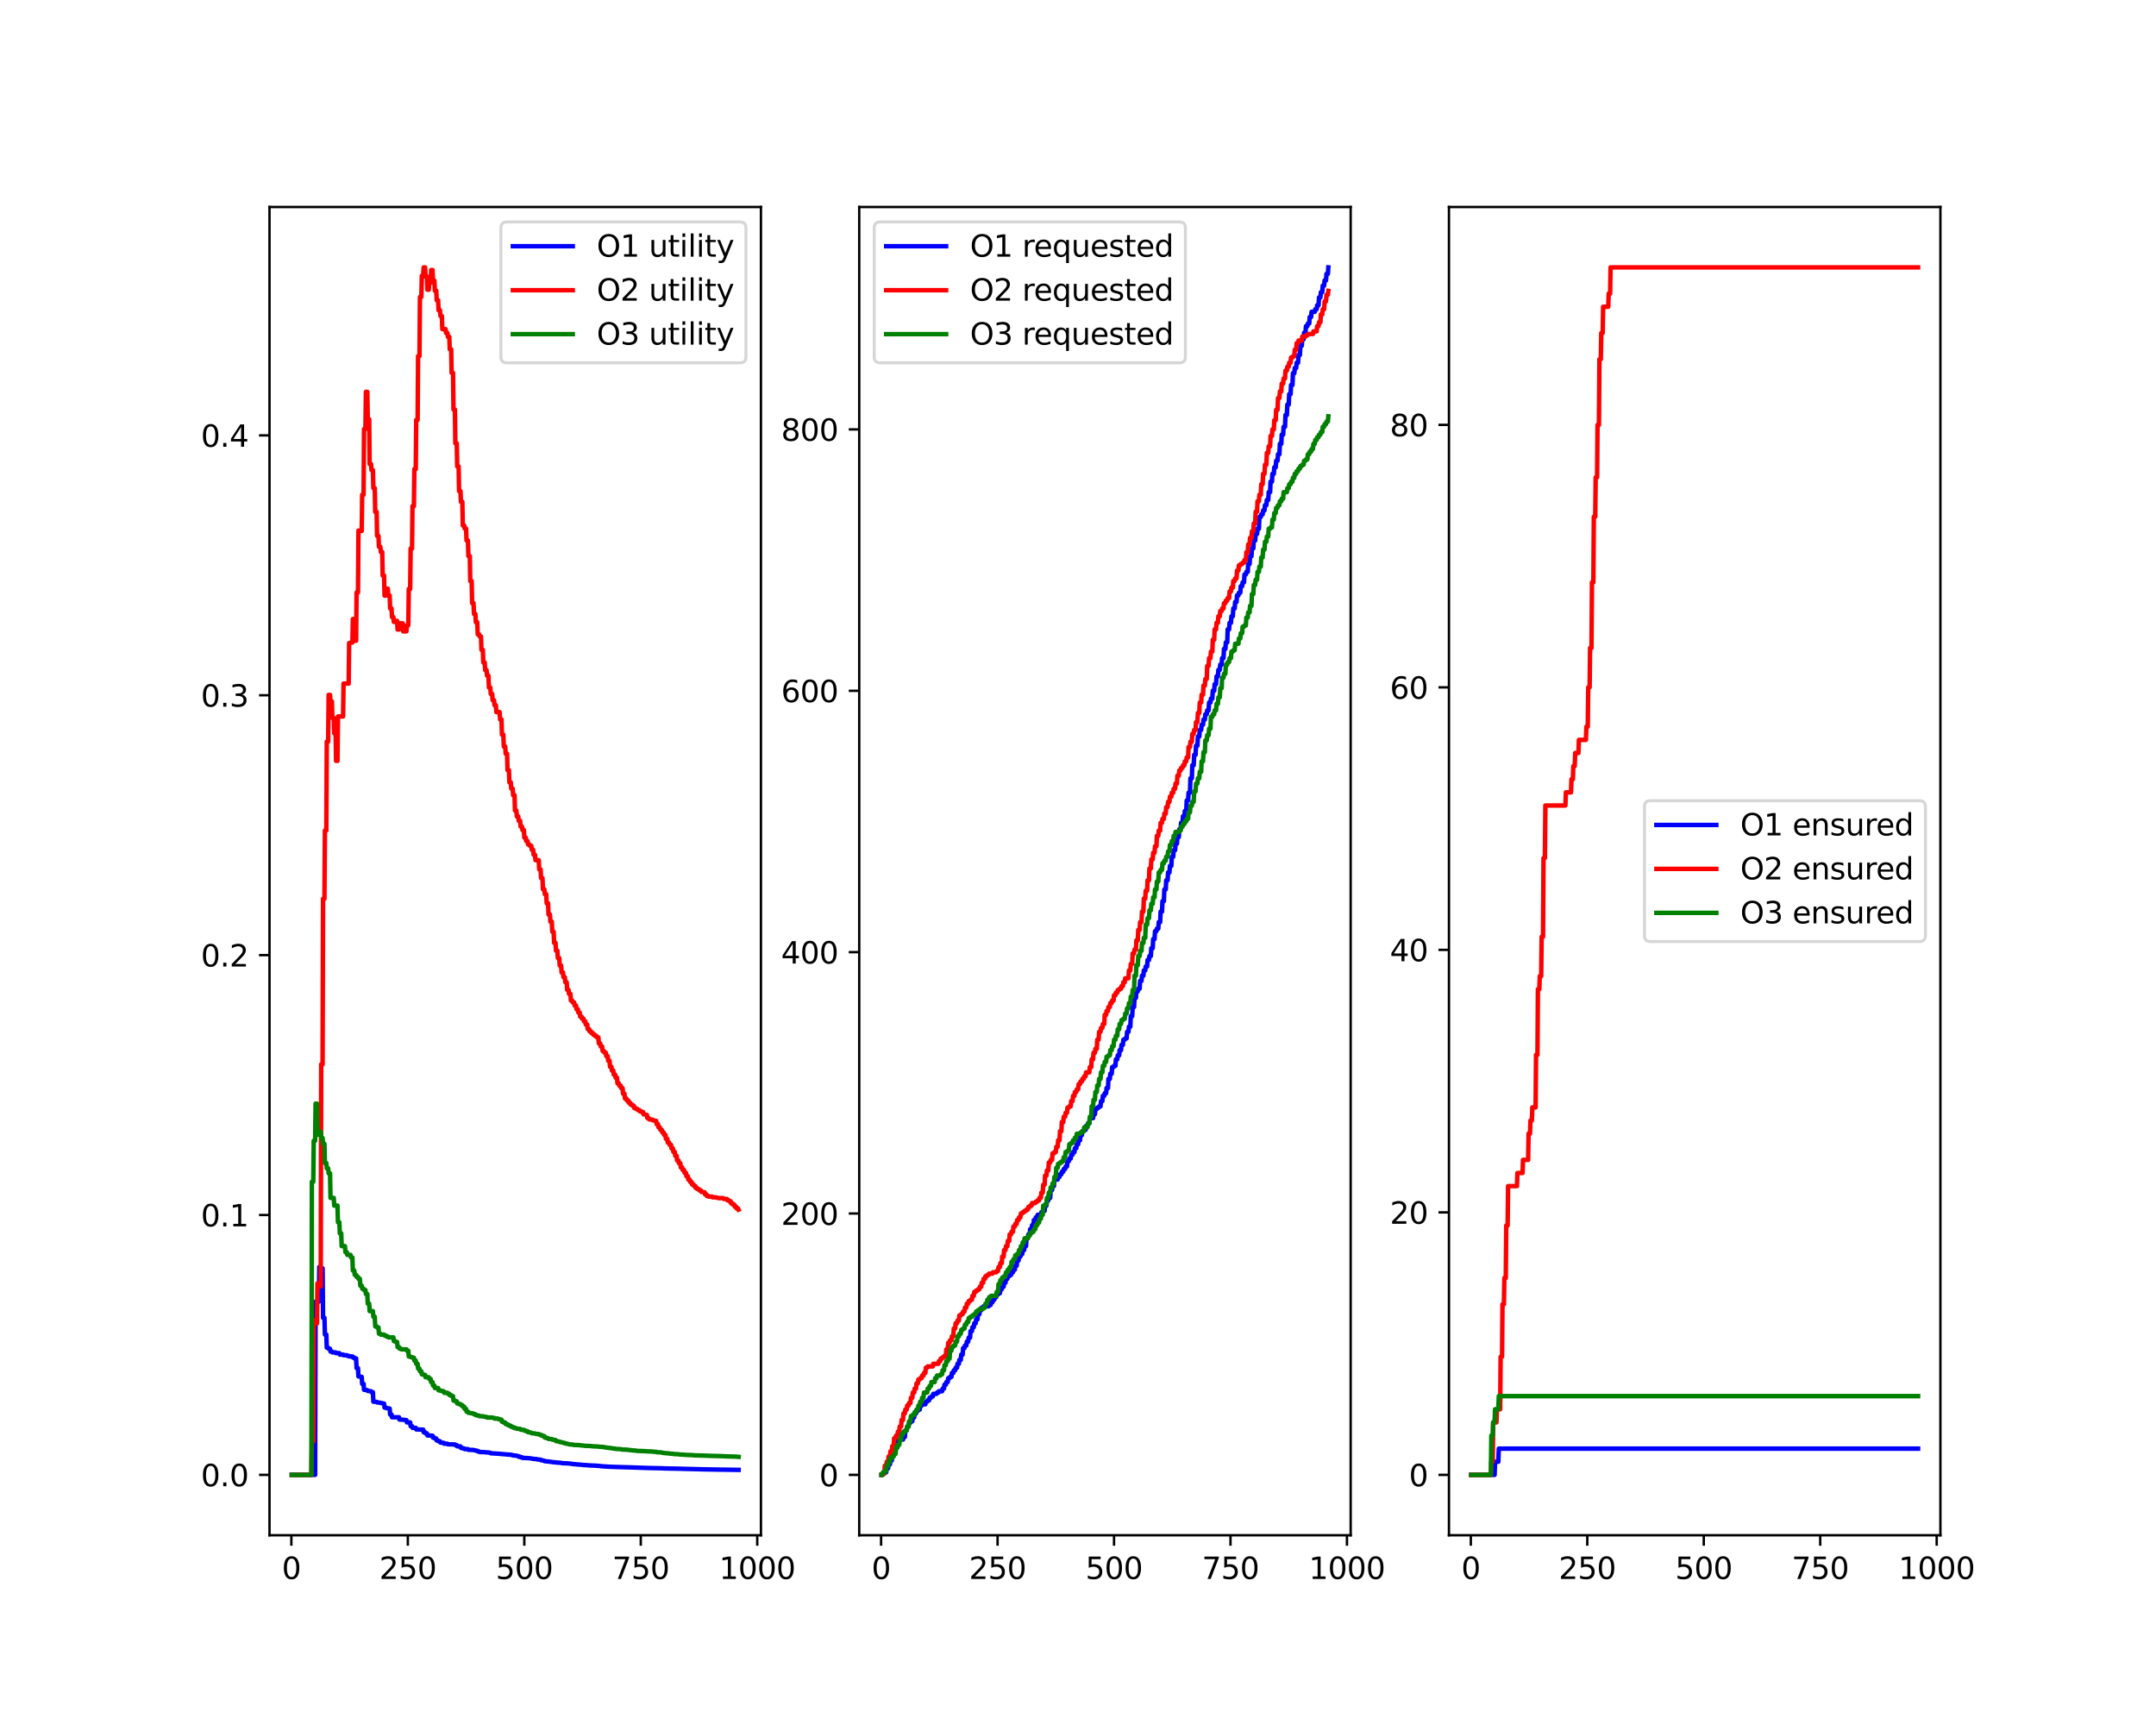 <?xml version="1.0" encoding="utf-8" standalone="no"?>
<!DOCTYPE svg PUBLIC "-//W3C//DTD SVG 1.1//EN"
  "http://www.w3.org/Graphics/SVG/1.1/DTD/svg11.dtd">
<svg xmlns:xlink="http://www.w3.org/1999/xlink" width="720pt" height="576pt" viewBox="0 0 720 576" xmlns="http://www.w3.org/2000/svg" version="1.1">
 <defs>
  <style type="text/css">*{stroke-linejoin: round; stroke-linecap: butt}</style>
 </defs>
 <g id="figure_1">
  <g id="patch_1">
   <path d="M 0 576 
L 720 576 
L 720 0 
L 0 0 
z
" style="fill: #ffffff"/>
  </g>
  <g id="axes_1">
   <g id="patch_2">
    <path d="M 90 512.64 
L 254.118 512.64 
L 254.118 69.12 
L 90 69.12 
z
" style="fill: #ffffff"/>
   </g>
   <g id="matplotlib.axis_1">
    <g id="xtick_1">
     <g id="line2d_1">
      <defs>
       <path id="meaf3d952ea" d="M 0 0 
L 0 3.5 
" style="stroke: #000000; stroke-width: 0.8"/>
      </defs>
      <g>
       <use xlink:href="#meaf3d952ea" x="97.304" y="512.64" style="stroke: #000000; stroke-width: 0.8"/>
      </g>
     </g>
     <g id="text_1">
      <!-- 0 -->
      <g transform="translate(94.123 527.238) scale(0.1 -0.1)">
       <defs>
        <path id="DejaVuSans-30" d="M 2034 4250 
Q 1547 4250 1301 3770 
Q 1056 3291 1056 2328 
Q 1056 1369 1301 889 
Q 1547 409 2034 409 
Q 2525 409 2770 889 
Q 3016 1369 3016 2328 
Q 3016 3291 2770 3770 
Q 2525 4250 2034 4250 
z
M 2034 4750 
Q 2819 4750 3233 4129 
Q 3647 3509 3647 2328 
Q 3647 1150 3233 529 
Q 2819 -91 2034 -91 
Q 1250 -91 836 529 
Q 422 1150 422 2328 
Q 422 3509 836 4129 
Q 1250 4750 2034 4750 
z
" transform="scale(0.016)"/>
       </defs>
       <use xlink:href="#DejaVuSans-30"/>
      </g>
     </g>
    </g>
    <g id="xtick_2">
     <g id="line2d_2">
      <g>
       <use xlink:href="#meaf3d952ea" x="136.198" y="512.64" style="stroke: #000000; stroke-width: 0.8"/>
      </g>
     </g>
     <g id="text_2">
      <!-- 250 -->
      <g transform="translate(126.655 527.238) scale(0.1 -0.1)">
       <defs>
        <path id="DejaVuSans-32" d="M 1228 531 
L 3431 531 
L 3431 0 
L 469 0 
L 469 531 
Q 828 903 1448 1529 
Q 2069 2156 2228 2338 
Q 2531 2678 2651 2914 
Q 2772 3150 2772 3378 
Q 2772 3750 2511 3984 
Q 2250 4219 1831 4219 
Q 1534 4219 1204 4116 
Q 875 4013 500 3803 
L 500 4441 
Q 881 4594 1212 4672 
Q 1544 4750 1819 4750 
Q 2544 4750 2975 4387 
Q 3406 4025 3406 3419 
Q 3406 3131 3298 2873 
Q 3191 2616 2906 2266 
Q 2828 2175 2409 1742 
Q 1991 1309 1228 531 
z
" transform="scale(0.016)"/>
        <path id="DejaVuSans-35" d="M 691 4666 
L 3169 4666 
L 3169 4134 
L 1269 4134 
L 1269 2991 
Q 1406 3038 1543 3061 
Q 1681 3084 1819 3084 
Q 2600 3084 3056 2656 
Q 3513 2228 3513 1497 
Q 3513 744 3044 326 
Q 2575 -91 1722 -91 
Q 1428 -91 1123 -41 
Q 819 9 494 109 
L 494 744 
Q 775 591 1075 516 
Q 1375 441 1709 441 
Q 2250 441 2565 725 
Q 2881 1009 2881 1497 
Q 2881 1984 2565 2268 
Q 2250 2553 1709 2553 
Q 1456 2553 1204 2497 
Q 953 2441 691 2322 
L 691 4666 
z
" transform="scale(0.016)"/>
       </defs>
       <use xlink:href="#DejaVuSans-32"/>
       <use xlink:href="#DejaVuSans-35" x="63.623"/>
       <use xlink:href="#DejaVuSans-30" x="127.246"/>
      </g>
     </g>
    </g>
    <g id="xtick_3">
     <g id="line2d_3">
      <g>
       <use xlink:href="#meaf3d952ea" x="175.093" y="512.64" style="stroke: #000000; stroke-width: 0.8"/>
      </g>
     </g>
     <g id="text_3">
      <!-- 500 -->
      <g transform="translate(165.549 527.238) scale(0.1 -0.1)">
       <use xlink:href="#DejaVuSans-35"/>
       <use xlink:href="#DejaVuSans-30" x="63.623"/>
       <use xlink:href="#DejaVuSans-30" x="127.246"/>
      </g>
     </g>
    </g>
    <g id="xtick_4">
     <g id="line2d_4">
      <g>
       <use xlink:href="#meaf3d952ea" x="213.987" y="512.64" style="stroke: #000000; stroke-width: 0.8"/>
      </g>
     </g>
     <g id="text_4">
      <!-- 750 -->
      <g transform="translate(204.443 527.238) scale(0.1 -0.1)">
       <defs>
        <path id="DejaVuSans-37" d="M 525 4666 
L 3525 4666 
L 3525 4397 
L 1831 0 
L 1172 0 
L 2766 4134 
L 525 4134 
L 525 4666 
z
" transform="scale(0.016)"/>
       </defs>
       <use xlink:href="#DejaVuSans-37"/>
       <use xlink:href="#DejaVuSans-35" x="63.623"/>
       <use xlink:href="#DejaVuSans-30" x="127.246"/>
      </g>
     </g>
    </g>
    <g id="xtick_5">
     <g id="line2d_5">
      <g>
       <use xlink:href="#meaf3d952ea" x="252.881" y="512.64" style="stroke: #000000; stroke-width: 0.8"/>
      </g>
     </g>
     <g id="text_5">
      <!-- 1000 -->
      <g transform="translate(240.156 527.238) scale(0.1 -0.1)">
       <defs>
        <path id="DejaVuSans-31" d="M 794 531 
L 1825 531 
L 1825 4091 
L 703 3866 
L 703 4441 
L 1819 4666 
L 2450 4666 
L 2450 531 
L 3481 531 
L 3481 0 
L 794 0 
L 794 531 
z
" transform="scale(0.016)"/>
       </defs>
       <use xlink:href="#DejaVuSans-31"/>
       <use xlink:href="#DejaVuSans-30" x="63.623"/>
       <use xlink:href="#DejaVuSans-30" x="127.246"/>
       <use xlink:href="#DejaVuSans-30" x="190.869"/>
      </g>
     </g>
    </g>
   </g>
   <g id="matplotlib.axis_2">
    <g id="ytick_1">
     <g id="line2d_6">
      <defs>
       <path id="mf5dd385b9a" d="M 0 0 
L -3.5 0 
" style="stroke: #000000; stroke-width: 0.8"/>
      </defs>
      <g>
       <use xlink:href="#mf5dd385b9a" x="90" y="492.48" style="stroke: #000000; stroke-width: 0.8"/>
      </g>
     </g>
     <g id="text_6">
      <!-- 0.0 -->
      <g transform="translate(67.097 496.279) scale(0.1 -0.1)">
       <defs>
        <path id="DejaVuSans-2e" d="M 684 794 
L 1344 794 
L 1344 0 
L 684 0 
L 684 794 
z
" transform="scale(0.016)"/>
       </defs>
       <use xlink:href="#DejaVuSans-30"/>
       <use xlink:href="#DejaVuSans-2e" x="63.623"/>
       <use xlink:href="#DejaVuSans-30" x="95.41"/>
      </g>
     </g>
    </g>
    <g id="ytick_2">
     <g id="line2d_7">
      <g>
       <use xlink:href="#mf5dd385b9a" x="90" y="405.706" style="stroke: #000000; stroke-width: 0.8"/>
      </g>
     </g>
     <g id="text_7">
      <!-- 0.1 -->
      <g transform="translate(67.097 409.505) scale(0.1 -0.1)">
       <use xlink:href="#DejaVuSans-30"/>
       <use xlink:href="#DejaVuSans-2e" x="63.623"/>
       <use xlink:href="#DejaVuSans-31" x="95.41"/>
      </g>
     </g>
    </g>
    <g id="ytick_3">
     <g id="line2d_8">
      <g>
       <use xlink:href="#mf5dd385b9a" x="90" y="318.931" style="stroke: #000000; stroke-width: 0.8"/>
      </g>
     </g>
     <g id="text_8">
      <!-- 0.2 -->
      <g transform="translate(67.097 322.73) scale(0.1 -0.1)">
       <use xlink:href="#DejaVuSans-30"/>
       <use xlink:href="#DejaVuSans-2e" x="63.623"/>
       <use xlink:href="#DejaVuSans-32" x="95.41"/>
      </g>
     </g>
    </g>
    <g id="ytick_4">
     <g id="line2d_9">
      <g>
       <use xlink:href="#mf5dd385b9a" x="90" y="232.157" style="stroke: #000000; stroke-width: 0.8"/>
      </g>
     </g>
     <g id="text_9">
      <!-- 0.3 -->
      <g transform="translate(67.097 235.956) scale(0.1 -0.1)">
       <defs>
        <path id="DejaVuSans-33" d="M 2597 2516 
Q 3050 2419 3304 2112 
Q 3559 1806 3559 1356 
Q 3559 666 3084 287 
Q 2609 -91 1734 -91 
Q 1441 -91 1130 -33 
Q 819 25 488 141 
L 488 750 
Q 750 597 1062 519 
Q 1375 441 1716 441 
Q 2309 441 2620 675 
Q 2931 909 2931 1356 
Q 2931 1769 2642 2001 
Q 2353 2234 1838 2234 
L 1294 2234 
L 1294 2753 
L 1863 2753 
Q 2328 2753 2575 2939 
Q 2822 3125 2822 3475 
Q 2822 3834 2567 4026 
Q 2313 4219 1838 4219 
Q 1578 4219 1281 4162 
Q 984 4106 628 3988 
L 628 4550 
Q 988 4650 1302 4700 
Q 1616 4750 1894 4750 
Q 2613 4750 3031 4423 
Q 3450 4097 3450 3541 
Q 3450 3153 3228 2886 
Q 3006 2619 2597 2516 
z
" transform="scale(0.016)"/>
       </defs>
       <use xlink:href="#DejaVuSans-30"/>
       <use xlink:href="#DejaVuSans-2e" x="63.623"/>
       <use xlink:href="#DejaVuSans-33" x="95.41"/>
      </g>
     </g>
    </g>
    <g id="ytick_5">
     <g id="line2d_10">
      <g>
       <use xlink:href="#mf5dd385b9a" x="90" y="145.382" style="stroke: #000000; stroke-width: 0.8"/>
      </g>
     </g>
     <g id="text_10">
      <!-- 0.4 -->
      <g transform="translate(67.097 149.182) scale(0.1 -0.1)">
       <defs>
        <path id="DejaVuSans-34" d="M 2419 4116 
L 825 1625 
L 2419 1625 
L 2419 4116 
z
M 2253 4666 
L 3047 4666 
L 3047 1625 
L 3713 1625 
L 3713 1100 
L 3047 1100 
L 3047 0 
L 2419 0 
L 2419 1100 
L 313 1100 
L 313 1709 
L 2253 4666 
z
" transform="scale(0.016)"/>
       </defs>
       <use xlink:href="#DejaVuSans-30"/>
       <use xlink:href="#DejaVuSans-2e" x="63.623"/>
       <use xlink:href="#DejaVuSans-34" x="95.41"/>
      </g>
     </g>
    </g>
   </g>
   <g id="line2d_11">
    <path d="M 97.46 492.48 
L 105.239 492.48 
L 105.394 434.63 
L 106.483 434.63 
L 106.639 423.06 
L 107.106 423.06 
L 107.261 423.505 
L 107.728 423.505 
L 107.884 440.034 
L 108.35 440.034 
L 108.506 445.611 
L 108.973 445.611 
L 109.128 450.011 
L 109.595 450.011 
L 109.75 450.367 
L 110.217 450.367 
L 110.373 451.302 
L 110.839 451.302 
L 110.995 451.576 
L 112.084 451.576 
L 112.24 451.834 
L 113.329 451.834 
L 113.484 452.307 
L 114.573 452.307 
L 114.729 452.524 
L 115.818 452.524 
L 115.973 452.73 
L 116.44 452.73 
L 116.596 452.925 
L 117.685 452.925 
L 117.84 453.286 
L 118.307 453.286 
L 118.463 453.615 
L 118.929 453.615 
L 119.085 456.828 
L 119.552 456.828 
L 119.707 459.611 
L 120.174 459.611 
L 120.485 459.757 
L 120.796 459.757 
L 120.952 462.088 
L 121.419 462.088 
L 121.574 464.076 
L 122.041 464.076 
L 122.352 464.204 
L 122.663 464.204 
L 122.819 464.445 
L 123.286 464.445 
L 123.597 464.559 
L 123.908 464.559 
L 124.063 464.874 
L 124.53 464.874 
L 124.686 468.032 
L 125.775 468.122 
L 125.93 468.294 
L 127.019 468.376 
L 127.331 468.532 
L 127.642 468.532 
L 127.953 468.677 
L 128.264 468.677 
L 128.42 470.019 
L 128.886 470.019 
L 129.042 470.21 
L 129.509 470.21 
L 129.82 470.328 
L 130.131 470.328 
L 130.287 472.337 
L 130.753 472.337 
L 130.909 473.239 
L 133.242 473.239 
L 133.398 474 
L 135.109 474.109 
L 135.421 474.212 
L 135.732 474.212 
L 135.887 474.95 
L 136.976 474.95 
L 137.132 476.196 
L 137.599 476.196 
L 137.754 476.767 
L 138.843 476.767 
L 138.999 477.294 
L 141.332 477.383 
L 141.488 478.24 
L 141.955 478.24 
L 142.11 478.622 
L 142.577 478.622 
L 142.733 479.311 
L 144.444 479.395 
L 144.6 480.038 
L 145.066 480.038 
L 145.222 480.352 
L 145.689 480.352 
L 145.844 481.002 
L 146.311 481.002 
L 146.466 481.267 
L 146.933 481.267 
L 147.089 481.69 
L 148.178 481.791 
L 148.333 482.081 
L 149.422 482.081 
L 149.578 482.267 
L 151.912 482.327 
L 152.067 482.561 
L 152.534 482.561 
L 152.69 482.945 
L 153.779 482.972 
L 153.934 483.489 
L 154.401 483.489 
L 154.556 483.648 
L 155.023 483.648 
L 155.179 483.871 
L 156.268 483.871 
L 156.423 484.112 
L 158.135 484.158 
L 158.446 484.293 
L 158.757 484.293 
L 159.068 484.424 
L 159.379 484.424 
L 159.535 484.651 
L 160.002 484.651 
L 160.157 484.843 
L 161.869 484.904 
L 162.335 484.963 
L 163.113 484.982 
L 163.424 485.091 
L 163.735 485.091 
L 163.891 485.264 
L 165.602 485.364 
L 166.225 485.399 
L 169.647 485.688 
L 170.581 485.762 
L 170.892 485.849 
L 171.203 485.849 
L 171.359 486.017 
L 172.448 486.046 
L 172.759 486.204 
L 173.07 486.204 
L 173.226 486.411 
L 173.692 486.411 
L 173.848 486.59 
L 174.315 486.59 
L 174.47 486.804 
L 176.182 486.869 
L 176.648 486.916 
L 177.426 486.986 
L 177.737 487.086 
L 178.671 487.182 
L 179.138 487.223 
L 179.293 487.223 
L 179.604 487.351 
L 180.538 487.399 
L 180.693 487.606 
L 181.16 487.606 
L 181.471 487.754 
L 181.782 487.754 
L 181.938 487.919 
L 183.027 488.009 
L 183.494 488.059 
L 184.272 488.165 
L 184.583 488.231 
L 185.516 488.296 
L 185.827 488.358 
L 187.383 488.465 
L 187.694 488.564 
L 189.872 488.656 
L 190.339 488.712 
L 191.117 488.809 
L 191.428 488.878 
L 192.362 488.945 
L 192.828 489.004 
L 194.228 489.103 
L 194.54 489.163 
L 196.095 489.24 
L 196.873 489.322 
L 199.207 489.416 
L 199.674 489.466 
L 200.452 489.513 
L 200.763 489.58 
L 202.318 489.691 
L 202.941 489.729 
L 203.563 489.766 
L 204.808 489.807 
L 207.452 489.894 
L 211.031 489.994 
L 212.742 490.056 
L 215.387 490.148 
L 216.476 490.182 
L 220.988 490.272 
L 221.921 490.323 
L 227.211 490.421 
L 228.144 490.461 
L 232.811 490.565 
L 234.523 490.621 
L 240.279 490.724 
L 242.146 490.743 
L 246.658 490.812 
L 246.658 490.812 
" clip-path="url(#pa63dc22b44)" style="fill: none; stroke: #0000ff; stroke-width: 1.5; stroke-linecap: square"/>
   </g>
   <g id="line2d_12">
    <path d="M 97.46 492.48 
L 103.994 492.48 
L 104.15 481.355 
L 104.616 481.355 
L 104.772 440.829 
L 105.239 440.829 
L 105.394 441.897 
L 105.861 441.897 
L 106.017 428.529 
L 106.483 428.529 
L 106.639 429.526 
L 107.106 429.526 
L 107.261 355.406 
L 107.728 355.406 
L 107.884 300.109 
L 108.35 300.109 
L 108.506 277.32 
L 108.973 277.32 
L 109.128 247.634 
L 109.595 247.634 
L 109.75 232.039 
L 110.217 232.039 
L 110.373 234.223 
L 110.839 234.223 
L 110.995 239.748 
L 111.462 239.748 
L 111.617 244.866 
L 112.084 244.866 
L 112.24 254.06 
L 112.706 254.06 
L 112.862 239.227 
L 114.573 239.227 
L 114.729 228.252 
L 116.44 228.252 
L 116.596 214.733 
L 117.063 214.733 
L 117.218 214.542 
L 117.685 214.542 
L 117.84 206.714 
L 118.307 206.714 
L 118.463 213.945 
L 118.929 213.945 
L 119.085 197.829 
L 119.552 197.829 
L 119.707 177.156 
L 120.174 177.156 
L 120.33 177.316 
L 120.796 177.316 
L 120.952 165.21 
L 121.419 165.21 
L 121.574 143.262 
L 122.041 143.262 
L 122.197 130.844 
L 122.663 130.844 
L 122.819 139.959 
L 123.286 139.959 
L 123.441 154.944 
L 123.908 154.944 
L 124.063 156.966 
L 124.53 156.966 
L 124.686 162.98 
L 125.153 162.98 
L 125.308 170.926 
L 125.775 170.926 
L 125.93 178.925 
L 126.397 178.925 
L 126.553 182.571 
L 127.019 182.571 
L 127.175 184.317 
L 127.642 184.317 
L 127.797 192.174 
L 128.264 192.174 
L 128.42 198.861 
L 128.886 198.861 
L 129.042 196.568 
L 129.509 196.568 
L 129.664 198.861 
L 130.131 198.861 
L 130.287 203.148 
L 130.753 203.148 
L 130.909 206.066 
L 131.376 206.066 
L 131.531 207.659 
L 131.998 207.659 
L 132.153 207.311 
L 132.62 207.311 
L 132.776 210.204 
L 133.242 210.204 
L 133.398 208.138 
L 134.487 208.138 
L 134.643 210.808 
L 135.732 210.808 
L 135.887 208.794 
L 136.354 208.794 
L 136.51 196.674 
L 136.976 196.674 
L 137.132 183.181 
L 137.599 183.181 
L 137.754 169.007 
L 138.221 169.007 
L 138.377 156.64 
L 138.843 156.64 
L 138.999 140.233 
L 139.466 140.233 
L 139.621 118.906 
L 140.088 118.906 
L 140.243 99.162 
L 140.71 99.162 
L 140.866 92.087 
L 141.332 92.087 
L 141.488 89.28 
L 141.955 89.28 
L 142.11 92.357 
L 142.577 92.357 
L 142.733 96.735 
L 143.199 96.735 
L 143.355 94.426 
L 143.822 94.426 
L 143.977 90.172 
L 144.444 90.172 
L 144.6 93.699 
L 145.066 93.699 
L 145.222 97.059 
L 145.689 97.059 
L 145.844 100.262 
L 146.311 100.262 
L 146.466 103.594 
L 146.933 103.594 
L 147.089 105.52 
L 147.556 105.52 
L 147.711 109.895 
L 148.8 109.895 
L 148.956 111.186 
L 149.422 111.186 
L 149.578 112.453 
L 150.045 112.453 
L 150.2 116.616 
L 150.667 116.616 
L 150.823 124.501 
L 151.289 124.501 
L 151.445 136.732 
L 151.912 136.732 
L 152.067 148.027 
L 152.534 148.027 
L 152.69 155.746 
L 153.156 155.746 
L 153.312 163.995 
L 153.779 163.995 
L 153.934 167.557 
L 154.401 167.557 
L 154.556 175.473 
L 155.023 175.473 
L 155.179 176.506 
L 155.646 176.506 
L 155.801 180.462 
L 156.268 180.462 
L 156.423 185.673 
L 156.89 185.673 
L 157.046 194.017 
L 157.512 194.017 
L 157.668 201.385 
L 158.135 201.385 
L 158.29 205.014 
L 158.757 205.014 
L 158.913 207.77 
L 159.379 207.77 
L 159.535 211.8 
L 160.002 211.8 
L 160.157 212.514 
L 160.624 212.514 
L 160.78 216.985 
L 161.246 216.985 
L 161.402 221.205 
L 161.869 221.205 
L 162.024 223.76 
L 162.491 223.76 
L 162.646 225.589 
L 163.113 225.589 
L 163.269 229.559 
L 163.735 229.559 
L 163.891 231.713 
L 164.358 231.713 
L 164.513 233.813 
L 164.98 233.813 
L 165.136 235.464 
L 165.602 235.464 
L 165.758 237.772 
L 166.847 237.772 
L 167.003 240.202 
L 167.469 240.202 
L 167.625 245.316 
L 168.092 245.316 
L 168.247 249.273 
L 168.714 249.273 
L 168.87 251.667 
L 169.336 251.667 
L 169.492 257.15 
L 169.959 257.15 
L 170.114 261.242 
L 170.581 261.242 
L 170.736 263.325 
L 171.203 263.325 
L 171.359 265.515 
L 171.825 265.515 
L 171.981 270.654 
L 172.448 270.654 
L 172.603 272.612 
L 173.07 272.612 
L 173.226 274.07 
L 173.692 274.07 
L 173.848 275.98 
L 174.315 275.98 
L 174.47 277.14 
L 174.937 277.14 
L 175.093 279.657 
L 175.559 279.657 
L 175.715 280.816 
L 176.182 280.816 
L 176.337 281.957 
L 176.804 281.957 
L 176.959 282.405 
L 177.426 282.405 
L 177.582 283.728 
L 178.049 283.728 
L 178.204 285.426 
L 178.671 285.426 
L 178.826 287.215 
L 179.915 287.215 
L 180.071 290.309 
L 180.538 290.309 
L 180.693 293.218 
L 181.16 293.218 
L 181.316 296.941 
L 181.782 296.941 
L 181.938 298.549 
L 182.405 298.549 
L 182.56 301.613 
L 183.027 301.613 
L 183.183 305.368 
L 183.649 305.368 
L 183.805 307.736 
L 184.272 307.736 
L 184.427 311.116 
L 184.894 311.116 
L 185.049 314.815 
L 185.516 314.815 
L 185.672 317.447 
L 186.138 317.447 
L 186.294 319.889 
L 186.761 319.889 
L 186.916 322.387 
L 187.383 322.387 
L 187.539 324.705 
L 188.005 324.705 
L 188.161 326.282 
L 188.628 326.282 
L 188.783 327.983 
L 189.25 327.983 
L 189.406 330.515 
L 189.872 330.515 
L 190.028 331.865 
L 190.495 331.865 
L 190.65 334.11 
L 191.117 334.11 
L 191.273 334.729 
L 191.739 334.729 
L 191.895 335.762 
L 192.362 335.762 
L 192.517 336.984 
L 192.984 336.984 
L 193.139 338.111 
L 193.606 338.111 
L 193.762 339.467 
L 194.228 339.467 
L 194.384 340.134 
L 194.851 340.134 
L 195.006 341.037 
L 195.473 341.037 
L 195.629 342.102 
L 196.095 342.102 
L 196.251 343.592 
L 196.718 343.592 
L 196.873 344.378 
L 197.34 344.378 
L 197.496 344.935 
L 197.962 344.935 
L 198.118 345.485 
L 198.585 345.485 
L 198.74 345.948 
L 199.207 345.948 
L 199.362 346.398 
L 199.829 346.398 
L 199.985 348.414 
L 200.452 348.414 
L 200.607 349.43 
L 201.074 349.43 
L 201.229 350.933 
L 201.696 350.933 
L 201.852 351.487 
L 202.318 351.487 
L 202.474 352.649 
L 202.941 352.649 
L 203.096 354.191 
L 203.563 354.191 
L 203.719 356.197 
L 204.185 356.197 
L 204.341 357.458 
L 204.808 357.458 
L 204.963 358.806 
L 205.43 358.806 
L 205.586 359.844 
L 206.052 359.844 
L 206.208 361.739 
L 206.675 361.739 
L 206.83 362.518 
L 207.297 362.518 
L 207.452 363.371 
L 207.919 363.371 
L 208.075 365.2 
L 208.542 365.2 
L 208.697 366.78 
L 209.164 366.78 
L 209.319 367.435 
L 209.786 367.435 
L 209.942 368.177 
L 210.408 368.177 
L 210.564 368.817 
L 211.031 368.817 
L 211.186 369.183 
L 211.653 369.183 
L 211.809 369.999 
L 212.275 369.999 
L 212.431 370.31 
L 212.898 370.31 
L 213.053 370.667 
L 213.52 370.667 
L 213.676 371.087 
L 214.142 371.087 
L 214.298 371.331 
L 214.765 371.331 
L 214.92 372.103 
L 215.387 372.103 
L 215.698 372.26 
L 216.009 372.26 
L 216.165 373.293 
L 216.631 373.293 
L 216.787 373.782 
L 217.876 373.857 
L 218.032 374.115 
L 218.498 374.115 
L 218.81 374.263 
L 219.121 374.263 
L 219.276 375.346 
L 219.743 375.346 
L 219.899 376.409 
L 220.365 376.409 
L 220.521 377.244 
L 220.988 377.244 
L 221.143 378.092 
L 221.61 378.092 
L 221.766 378.941 
L 222.232 378.941 
L 222.388 380.269 
L 222.855 380.269 
L 223.01 381.525 
L 223.477 381.525 
L 223.632 382.28 
L 224.099 382.28 
L 224.255 383.47 
L 224.721 383.47 
L 224.877 384.634 
L 225.344 384.634 
L 225.499 385.954 
L 225.966 385.954 
L 226.122 387.508 
L 226.588 387.508 
L 226.744 388.421 
L 227.211 388.421 
L 227.366 389.83 
L 227.833 389.83 
L 227.989 390.692 
L 228.455 390.692 
L 228.611 391.636 
L 229.078 391.636 
L 229.233 392.742 
L 229.7 392.742 
L 229.855 393.87 
L 230.322 393.87 
L 230.478 394.659 
L 230.945 394.659 
L 231.1 395.482 
L 231.567 395.482 
L 231.722 395.998 
L 232.189 395.998 
L 232.345 396.714 
L 232.811 396.714 
L 232.967 397.061 
L 233.434 397.061 
L 233.589 397.496 
L 234.056 397.496 
L 234.212 397.988 
L 234.678 397.988 
L 234.99 398.129 
L 235.301 398.129 
L 235.456 398.828 
L 235.923 398.828 
L 236.079 399.363 
L 236.545 399.363 
L 236.701 399.554 
L 237.79 399.554 
L 237.945 399.798 
L 239.035 399.798 
L 239.346 399.939 
L 239.657 399.939 
L 239.968 400.073 
L 241.524 400.073 
L 241.679 400.338 
L 242.768 400.338 
L 242.924 400.794 
L 243.391 400.794 
L 243.546 401.116 
L 244.013 401.116 
L 244.169 401.818 
L 244.635 401.818 
L 244.791 402.269 
L 245.258 402.269 
L 245.413 402.978 
L 245.88 402.978 
L 246.035 403.537 
L 246.502 403.537 
L 246.658 403.914 
L 246.658 403.914 
" clip-path="url(#pa63dc22b44)" style="fill: none; stroke: #ff0000; stroke-width: 1.5; stroke-linecap: square"/>
   </g>
   <g id="line2d_13">
    <path d="M 97.46 492.48 
L 103.994 492.48 
L 104.15 394.614 
L 104.616 394.614 
L 104.772 380.913 
L 105.239 380.913 
L 105.394 368.517 
L 105.861 368.517 
L 106.017 378.847 
L 106.483 378.847 
L 106.639 377.899 
L 107.106 377.899 
L 107.261 379.995 
L 107.728 379.995 
L 107.884 381.923 
L 108.35 381.923 
L 108.506 388.351 
L 108.973 388.351 
L 109.128 390.131 
L 109.595 390.131 
L 109.75 391.779 
L 110.217 391.779 
L 110.373 399.993 
L 111.462 399.993 
L 111.617 402.567 
L 112.706 402.567 
L 112.862 408.116 
L 113.329 408.116 
L 113.484 411.824 
L 113.951 411.824 
L 114.107 416.098 
L 115.196 416.098 
L 115.351 418.102 
L 115.818 418.102 
L 115.973 419.02 
L 117.063 419.02 
L 117.218 419.889 
L 117.685 419.889 
L 117.84 424.247 
L 118.307 424.247 
L 118.463 425.694 
L 118.929 425.694 
L 119.085 426.366 
L 119.552 426.366 
L 119.707 427.007 
L 120.174 427.007 
L 120.33 429.297 
L 120.796 429.297 
L 120.952 430.302 
L 121.419 430.302 
L 121.574 430.774 
L 122.041 430.774 
L 122.197 432.084 
L 122.663 432.084 
L 122.819 435.288 
L 123.286 435.288 
L 123.441 437.79 
L 124.53 437.79 
L 124.686 439.681 
L 125.153 439.681 
L 125.308 442.895 
L 125.775 442.895 
L 125.93 443.257 
L 126.397 443.257 
L 126.553 445.323 
L 127.019 445.323 
L 127.175 445.649 
L 128.264 445.649 
L 128.42 445.965 
L 128.886 445.965 
L 129.042 446.271 
L 129.509 446.271 
L 129.664 446.568 
L 131.376 446.568 
L 131.531 447.82 
L 131.998 447.82 
L 132.153 448.107 
L 132.62 448.107 
L 132.776 449.798 
L 133.242 449.798 
L 133.398 450.313 
L 133.865 450.313 
L 134.02 450.56 
L 135.732 450.56 
L 135.887 451.032 
L 136.354 451.032 
L 136.51 452.949 
L 136.976 452.949 
L 137.132 453.152 
L 137.599 453.152 
L 137.754 453.35 
L 138.221 453.35 
L 138.377 454.314 
L 138.843 454.314 
L 138.999 455.397 
L 139.466 455.397 
L 139.621 456.986 
L 140.088 456.986 
L 140.243 457.886 
L 140.71 457.886 
L 140.866 458.913 
L 141.332 458.913 
L 141.488 459.087 
L 141.955 459.087 
L 142.11 459.879 
L 143.199 459.879 
L 143.355 460.462 
L 143.822 460.462 
L 143.977 461.526 
L 144.444 461.526 
L 144.6 462.637 
L 145.066 462.637 
L 145.222 463.483 
L 146.311 463.483 
L 146.466 464.244 
L 146.933 464.244 
L 147.089 464.406 
L 147.556 464.406 
L 147.867 464.564 
L 148.178 464.564 
L 148.333 465.072 
L 149.422 465.072 
L 149.578 465.408 
L 150.045 465.408 
L 150.2 465.879 
L 150.667 465.879 
L 150.823 466.185 
L 151.289 466.185 
L 151.445 467.674 
L 151.912 467.674 
L 152.067 467.91 
L 152.534 467.91 
L 152.69 468.641 
L 153.156 468.641 
L 153.312 468.851 
L 153.779 468.851 
L 153.934 469.191 
L 154.401 469.191 
L 154.556 469.709 
L 155.023 469.709 
L 155.179 470.454 
L 155.646 470.454 
L 155.801 471.343 
L 156.268 471.343 
L 156.423 471.754 
L 156.89 471.754 
L 157.201 471.871 
L 157.512 471.871 
L 157.824 471.986 
L 158.135 471.986 
L 158.29 472.237 
L 158.757 472.237 
L 158.913 472.561 
L 159.379 472.561 
L 159.69 472.696 
L 160.002 472.696 
L 160.157 472.902 
L 161.246 472.902 
L 161.557 473.033 
L 162.491 473.133 
L 162.646 473.328 
L 164.358 473.328 
L 164.669 473.455 
L 164.98 473.455 
L 165.136 473.673 
L 166.225 473.673 
L 166.38 473.857 
L 166.847 473.857 
L 167.003 474.035 
L 167.469 474.035 
L 167.625 474.723 
L 168.092 474.723 
L 168.247 475.021 
L 168.714 475.021 
L 168.87 475.511 
L 169.336 475.511 
L 169.492 475.798 
L 169.959 475.798 
L 170.114 476.094 
L 170.581 476.094 
L 170.736 476.417 
L 171.203 476.417 
L 171.359 476.678 
L 171.825 476.678 
L 171.981 476.893 
L 172.448 476.893 
L 172.603 477.065 
L 173.692 477.126 
L 173.848 477.388 
L 174.937 477.445 
L 175.093 477.695 
L 175.559 477.695 
L 175.715 477.906 
L 176.182 477.906 
L 176.337 478.235 
L 176.804 478.235 
L 177.115 478.39 
L 177.426 478.39 
L 177.582 478.58 
L 178.671 478.648 
L 178.982 478.795 
L 179.915 478.861 
L 180.071 479.037 
L 180.538 479.037 
L 180.693 479.314 
L 181.16 479.314 
L 181.316 479.541 
L 181.782 479.541 
L 181.938 480.037 
L 182.405 480.037 
L 182.56 480.219 
L 183.027 480.219 
L 183.183 480.481 
L 184.272 480.523 
L 184.427 480.731 
L 184.894 480.731 
L 185.205 480.849 
L 185.516 480.849 
L 185.672 481.211 
L 186.138 481.211 
L 186.45 481.349 
L 186.761 481.349 
L 186.916 481.522 
L 187.383 481.522 
L 187.694 481.679 
L 188.005 481.679 
L 188.317 481.83 
L 188.628 481.83 
L 188.783 482.012 
L 189.25 482.012 
L 189.561 482.16 
L 189.872 482.16 
L 190.183 482.313 
L 191.117 482.335 
L 191.428 482.458 
L 193.606 482.56 
L 193.917 482.636 
L 194.851 482.693 
L 195.162 482.766 
L 197.34 482.856 
L 197.651 482.927 
L 199.829 483.029 
L 200.14 483.094 
L 201.696 483.176 
L 202.007 483.3 
L 202.941 483.404 
L 203.252 483.478 
L 204.185 483.531 
L 204.497 483.639 
L 205.43 483.732 
L 205.741 483.821 
L 207.297 483.876 
L 207.608 484.002 
L 209.786 484.093 
L 210.097 484.183 
L 211.031 484.251 
L 211.342 484.326 
L 212.275 484.343 
L 212.587 484.458 
L 215.387 484.557 
L 215.854 484.61 
L 217.876 484.685 
L 218.187 484.763 
L 219.121 484.79 
L 219.432 484.912 
L 220.988 484.993 
L 221.299 485.122 
L 222.232 485.216 
L 222.699 485.264 
L 223.477 485.314 
L 223.788 485.39 
L 224.721 485.439 
L 225.033 485.518 
L 226.588 485.587 
L 226.9 485.663 
L 228.455 485.744 
L 228.922 485.797 
L 231.567 485.9 
L 231.878 485.963 
L 235.923 486.067 
L 237.323 486.132 
L 241.524 486.236 
L 242.457 486.298 
L 245.88 486.392 
L 246.658 486.462 
L 246.658 486.462 
" clip-path="url(#pa63dc22b44)" style="fill: none; stroke: #008000; stroke-width: 1.5; stroke-linecap: square"/>
   </g>
   <g id="patch_3">
    <path d="M 90 512.64 
L 90 69.12 
" style="fill: none; stroke: #000000; stroke-width: 0.8; stroke-linejoin: miter; stroke-linecap: square"/>
   </g>
   <g id="patch_4">
    <path d="M 254.118 512.64 
L 254.118 69.12 
" style="fill: none; stroke: #000000; stroke-width: 0.8; stroke-linejoin: miter; stroke-linecap: square"/>
   </g>
   <g id="patch_5">
    <path d="M 90 512.64 
L 254.118 512.64 
" style="fill: none; stroke: #000000; stroke-width: 0.8; stroke-linejoin: miter; stroke-linecap: square"/>
   </g>
   <g id="patch_6">
    <path d="M 90 69.12 
L 254.118 69.12 
" style="fill: none; stroke: #000000; stroke-width: 0.8; stroke-linejoin: miter; stroke-linecap: square"/>
   </g>
   <g id="legend_1">
    <g id="patch_7">
     <path d="M 169.274 121.154 
L 247.118 121.154 
Q 249.118 121.154 249.118 119.154 
L 249.118 76.12 
Q 249.118 74.12 247.118 74.12 
L 169.274 74.12 
Q 167.274 74.12 167.274 76.12 
L 167.274 119.154 
Q 167.274 121.154 169.274 121.154 
z
" style="fill: #ffffff; opacity: 0.8; stroke: #cccccc; stroke-linejoin: miter"/>
    </g>
    <g id="line2d_14">
     <path d="M 171.274 82.218 
L 181.274 82.218 
L 191.274 82.218 
" style="fill: none; stroke: #0000ff; stroke-width: 1.5; stroke-linecap: square"/>
    </g>
    <g id="text_11">
     <!-- O1 utility -->
     <g transform="translate(199.274 85.718) scale(0.1 -0.1)">
      <defs>
       <path id="DejaVuSans-4f" d="M 2522 4238 
Q 1834 4238 1429 3725 
Q 1025 3213 1025 2328 
Q 1025 1447 1429 934 
Q 1834 422 2522 422 
Q 3209 422 3611 934 
Q 4013 1447 4013 2328 
Q 4013 3213 3611 3725 
Q 3209 4238 2522 4238 
z
M 2522 4750 
Q 3503 4750 4090 4092 
Q 4678 3434 4678 2328 
Q 4678 1225 4090 567 
Q 3503 -91 2522 -91 
Q 1538 -91 948 565 
Q 359 1222 359 2328 
Q 359 3434 948 4092 
Q 1538 4750 2522 4750 
z
" transform="scale(0.016)"/>
       <path id="DejaVuSans-20" transform="scale(0.016)"/>
       <path id="DejaVuSans-75" d="M 544 1381 
L 544 3500 
L 1119 3500 
L 1119 1403 
Q 1119 906 1312 657 
Q 1506 409 1894 409 
Q 2359 409 2629 706 
Q 2900 1003 2900 1516 
L 2900 3500 
L 3475 3500 
L 3475 0 
L 2900 0 
L 2900 538 
Q 2691 219 2414 64 
Q 2138 -91 1772 -91 
Q 1169 -91 856 284 
Q 544 659 544 1381 
z
M 1991 3584 
L 1991 3584 
z
" transform="scale(0.016)"/>
       <path id="DejaVuSans-74" d="M 1172 4494 
L 1172 3500 
L 2356 3500 
L 2356 3053 
L 1172 3053 
L 1172 1153 
Q 1172 725 1289 603 
Q 1406 481 1766 481 
L 2356 481 
L 2356 0 
L 1766 0 
Q 1100 0 847 248 
Q 594 497 594 1153 
L 594 3053 
L 172 3053 
L 172 3500 
L 594 3500 
L 594 4494 
L 1172 4494 
z
" transform="scale(0.016)"/>
       <path id="DejaVuSans-69" d="M 603 3500 
L 1178 3500 
L 1178 0 
L 603 0 
L 603 3500 
z
M 603 4863 
L 1178 4863 
L 1178 4134 
L 603 4134 
L 603 4863 
z
" transform="scale(0.016)"/>
       <path id="DejaVuSans-6c" d="M 603 4863 
L 1178 4863 
L 1178 0 
L 603 0 
L 603 4863 
z
" transform="scale(0.016)"/>
       <path id="DejaVuSans-79" d="M 2059 -325 
Q 1816 -950 1584 -1140 
Q 1353 -1331 966 -1331 
L 506 -1331 
L 506 -850 
L 844 -850 
Q 1081 -850 1212 -737 
Q 1344 -625 1503 -206 
L 1606 56 
L 191 3500 
L 800 3500 
L 1894 763 
L 2988 3500 
L 3597 3500 
L 2059 -325 
z
" transform="scale(0.016)"/>
      </defs>
      <use xlink:href="#DejaVuSans-4f"/>
      <use xlink:href="#DejaVuSans-31" x="78.711"/>
      <use xlink:href="#DejaVuSans-20" x="142.334"/>
      <use xlink:href="#DejaVuSans-75" x="174.121"/>
      <use xlink:href="#DejaVuSans-74" x="237.5"/>
      <use xlink:href="#DejaVuSans-69" x="276.709"/>
      <use xlink:href="#DejaVuSans-6c" x="304.492"/>
      <use xlink:href="#DejaVuSans-69" x="332.275"/>
      <use xlink:href="#DejaVuSans-74" x="360.059"/>
      <use xlink:href="#DejaVuSans-79" x="399.268"/>
     </g>
    </g>
    <g id="line2d_15">
     <path d="M 171.274 96.897 
L 181.274 96.897 
L 191.274 96.897 
" style="fill: none; stroke: #ff0000; stroke-width: 1.5; stroke-linecap: square"/>
    </g>
    <g id="text_12">
     <!-- O2 utility -->
     <g transform="translate(199.274 100.397) scale(0.1 -0.1)">
      <use xlink:href="#DejaVuSans-4f"/>
      <use xlink:href="#DejaVuSans-32" x="78.711"/>
      <use xlink:href="#DejaVuSans-20" x="142.334"/>
      <use xlink:href="#DejaVuSans-75" x="174.121"/>
      <use xlink:href="#DejaVuSans-74" x="237.5"/>
      <use xlink:href="#DejaVuSans-69" x="276.709"/>
      <use xlink:href="#DejaVuSans-6c" x="304.492"/>
      <use xlink:href="#DejaVuSans-69" x="332.275"/>
      <use xlink:href="#DejaVuSans-74" x="360.059"/>
      <use xlink:href="#DejaVuSans-79" x="399.268"/>
     </g>
    </g>
    <g id="line2d_16">
     <path d="M 171.274 111.575 
L 181.274 111.575 
L 191.274 111.575 
" style="fill: none; stroke: #008000; stroke-width: 1.5; stroke-linecap: square"/>
    </g>
    <g id="text_13">
     <!-- O3 utility -->
     <g transform="translate(199.274 115.075) scale(0.1 -0.1)">
      <use xlink:href="#DejaVuSans-4f"/>
      <use xlink:href="#DejaVuSans-33" x="78.711"/>
      <use xlink:href="#DejaVuSans-20" x="142.334"/>
      <use xlink:href="#DejaVuSans-75" x="174.121"/>
      <use xlink:href="#DejaVuSans-74" x="237.5"/>
      <use xlink:href="#DejaVuSans-69" x="276.709"/>
      <use xlink:href="#DejaVuSans-6c" x="304.492"/>
      <use xlink:href="#DejaVuSans-69" x="332.275"/>
      <use xlink:href="#DejaVuSans-74" x="360.059"/>
      <use xlink:href="#DejaVuSans-79" x="399.268"/>
     </g>
    </g>
   </g>
  </g>
  <g id="axes_2">
   <g id="patch_8">
    <path d="M 286.941 512.64 
L 451.059 512.64 
L 451.059 69.12 
L 286.941 69.12 
z
" style="fill: #ffffff"/>
   </g>
   <g id="matplotlib.axis_3">
    <g id="xtick_6">
     <g id="line2d_17">
      <g>
       <use xlink:href="#meaf3d952ea" x="294.245" y="512.64" style="stroke: #000000; stroke-width: 0.8"/>
      </g>
     </g>
     <g id="text_14">
      <!-- 0 -->
      <g transform="translate(291.064 527.238) scale(0.1 -0.1)">
       <use xlink:href="#DejaVuSans-30"/>
      </g>
     </g>
    </g>
    <g id="xtick_7">
     <g id="line2d_18">
      <g>
       <use xlink:href="#meaf3d952ea" x="333.14" y="512.64" style="stroke: #000000; stroke-width: 0.8"/>
      </g>
     </g>
     <g id="text_15">
      <!-- 250 -->
      <g transform="translate(323.596 527.238) scale(0.1 -0.1)">
       <use xlink:href="#DejaVuSans-32"/>
       <use xlink:href="#DejaVuSans-35" x="63.623"/>
       <use xlink:href="#DejaVuSans-30" x="127.246"/>
      </g>
     </g>
    </g>
    <g id="xtick_8">
     <g id="line2d_19">
      <g>
       <use xlink:href="#meaf3d952ea" x="372.034" y="512.64" style="stroke: #000000; stroke-width: 0.8"/>
      </g>
     </g>
     <g id="text_16">
      <!-- 500 -->
      <g transform="translate(362.49 527.238) scale(0.1 -0.1)">
       <use xlink:href="#DejaVuSans-35"/>
       <use xlink:href="#DejaVuSans-30" x="63.623"/>
       <use xlink:href="#DejaVuSans-30" x="127.246"/>
      </g>
     </g>
    </g>
    <g id="xtick_9">
     <g id="line2d_20">
      <g>
       <use xlink:href="#meaf3d952ea" x="410.928" y="512.64" style="stroke: #000000; stroke-width: 0.8"/>
      </g>
     </g>
     <g id="text_17">
      <!-- 750 -->
      <g transform="translate(401.384 527.238) scale(0.1 -0.1)">
       <use xlink:href="#DejaVuSans-37"/>
       <use xlink:href="#DejaVuSans-35" x="63.623"/>
       <use xlink:href="#DejaVuSans-30" x="127.246"/>
      </g>
     </g>
    </g>
    <g id="xtick_10">
     <g id="line2d_21">
      <g>
       <use xlink:href="#meaf3d952ea" x="449.822" y="512.64" style="stroke: #000000; stroke-width: 0.8"/>
      </g>
     </g>
     <g id="text_18">
      <!-- 1000 -->
      <g transform="translate(437.097 527.238) scale(0.1 -0.1)">
       <use xlink:href="#DejaVuSans-31"/>
       <use xlink:href="#DejaVuSans-30" x="63.623"/>
       <use xlink:href="#DejaVuSans-30" x="127.246"/>
       <use xlink:href="#DejaVuSans-30" x="190.869"/>
      </g>
     </g>
    </g>
   </g>
   <g id="matplotlib.axis_4">
    <g id="ytick_6">
     <g id="line2d_22">
      <g>
       <use xlink:href="#mf5dd385b9a" x="286.941" y="492.48" style="stroke: #000000; stroke-width: 0.8"/>
      </g>
     </g>
     <g id="text_19">
      <!-- 0 -->
      <g transform="translate(273.579 496.279) scale(0.1 -0.1)">
       <use xlink:href="#DejaVuSans-30"/>
      </g>
     </g>
    </g>
    <g id="ytick_7">
     <g id="line2d_23">
      <g>
       <use xlink:href="#mf5dd385b9a" x="286.941" y="405.207" style="stroke: #000000; stroke-width: 0.8"/>
      </g>
     </g>
     <g id="text_20">
      <!-- 200 -->
      <g transform="translate(260.854 409.006) scale(0.1 -0.1)">
       <use xlink:href="#DejaVuSans-32"/>
       <use xlink:href="#DejaVuSans-30" x="63.623"/>
       <use xlink:href="#DejaVuSans-30" x="127.246"/>
      </g>
     </g>
    </g>
    <g id="ytick_8">
     <g id="line2d_24">
      <g>
       <use xlink:href="#mf5dd385b9a" x="286.941" y="317.935" style="stroke: #000000; stroke-width: 0.8"/>
      </g>
     </g>
     <g id="text_21">
      <!-- 400 -->
      <g transform="translate(260.854 321.734) scale(0.1 -0.1)">
       <use xlink:href="#DejaVuSans-34"/>
       <use xlink:href="#DejaVuSans-30" x="63.623"/>
       <use xlink:href="#DejaVuSans-30" x="127.246"/>
      </g>
     </g>
    </g>
    <g id="ytick_9">
     <g id="line2d_25">
      <g>
       <use xlink:href="#mf5dd385b9a" x="286.941" y="230.662" style="stroke: #000000; stroke-width: 0.8"/>
      </g>
     </g>
     <g id="text_22">
      <!-- 600 -->
      <g transform="translate(260.854 234.461) scale(0.1 -0.1)">
       <defs>
        <path id="DejaVuSans-36" d="M 2113 2584 
Q 1688 2584 1439 2293 
Q 1191 2003 1191 1497 
Q 1191 994 1439 701 
Q 1688 409 2113 409 
Q 2538 409 2786 701 
Q 3034 994 3034 1497 
Q 3034 2003 2786 2293 
Q 2538 2584 2113 2584 
z
M 3366 4563 
L 3366 3988 
Q 3128 4100 2886 4159 
Q 2644 4219 2406 4219 
Q 1781 4219 1451 3797 
Q 1122 3375 1075 2522 
Q 1259 2794 1537 2939 
Q 1816 3084 2150 3084 
Q 2853 3084 3261 2657 
Q 3669 2231 3669 1497 
Q 3669 778 3244 343 
Q 2819 -91 2113 -91 
Q 1303 -91 875 529 
Q 447 1150 447 2328 
Q 447 3434 972 4092 
Q 1497 4750 2381 4750 
Q 2619 4750 2861 4703 
Q 3103 4656 3366 4563 
z
" transform="scale(0.016)"/>
       </defs>
       <use xlink:href="#DejaVuSans-36"/>
       <use xlink:href="#DejaVuSans-30" x="63.623"/>
       <use xlink:href="#DejaVuSans-30" x="127.246"/>
      </g>
     </g>
    </g>
    <g id="ytick_10">
     <g id="line2d_26">
      <g>
       <use xlink:href="#mf5dd385b9a" x="286.941" y="143.389" style="stroke: #000000; stroke-width: 0.8"/>
      </g>
     </g>
     <g id="text_23">
      <!-- 800 -->
      <g transform="translate(260.854 147.188) scale(0.1 -0.1)">
       <defs>
        <path id="DejaVuSans-38" d="M 2034 2216 
Q 1584 2216 1326 1975 
Q 1069 1734 1069 1313 
Q 1069 891 1326 650 
Q 1584 409 2034 409 
Q 2484 409 2743 651 
Q 3003 894 3003 1313 
Q 3003 1734 2745 1975 
Q 2488 2216 2034 2216 
z
M 1403 2484 
Q 997 2584 770 2862 
Q 544 3141 544 3541 
Q 544 4100 942 4425 
Q 1341 4750 2034 4750 
Q 2731 4750 3128 4425 
Q 3525 4100 3525 3541 
Q 3525 3141 3298 2862 
Q 3072 2584 2669 2484 
Q 3125 2378 3379 2068 
Q 3634 1759 3634 1313 
Q 3634 634 3220 271 
Q 2806 -91 2034 -91 
Q 1263 -91 848 271 
Q 434 634 434 1313 
Q 434 1759 690 2068 
Q 947 2378 1403 2484 
z
M 1172 3481 
Q 1172 3119 1398 2916 
Q 1625 2713 2034 2713 
Q 2441 2713 2670 2916 
Q 2900 3119 2900 3481 
Q 2900 3844 2670 4047 
Q 2441 4250 2034 4250 
Q 1625 4250 1398 4047 
Q 1172 3844 1172 3481 
z
" transform="scale(0.016)"/>
       </defs>
       <use xlink:href="#DejaVuSans-38"/>
       <use xlink:href="#DejaVuSans-30" x="63.623"/>
       <use xlink:href="#DejaVuSans-30" x="127.246"/>
      </g>
     </g>
    </g>
   </g>
   <g id="line2d_27">
    <path d="M 294.401 492.48 
L 294.712 492.48 
L 294.868 492.044 
L 295.335 492.044 
L 295.49 491.607 
L 295.957 491.607 
L 296.112 490.298 
L 296.579 490.298 
L 296.735 488.989 
L 297.201 488.989 
L 297.357 487.68 
L 297.824 487.68 
L 297.979 485.498 
L 298.446 485.498 
L 298.602 484.625 
L 299.068 484.625 
L 299.224 483.316 
L 299.691 483.316 
L 299.846 481.135 
L 300.313 481.135 
L 300.469 480.698 
L 301.558 480.698 
L 301.713 479.825 
L 302.18 479.825 
L 302.335 477.644 
L 302.802 477.644 
L 302.958 476.335 
L 303.425 476.335 
L 303.58 475.025 
L 304.047 475.025 
L 304.202 474.589 
L 304.669 474.589 
L 304.825 473.28 
L 305.291 473.28 
L 305.447 471.971 
L 305.914 471.971 
L 306.069 471.098 
L 306.536 471.098 
L 306.692 470.662 
L 307.158 470.662 
L 307.314 469.353 
L 307.781 469.353 
L 307.936 468.916 
L 309.025 468.916 
L 309.181 468.044 
L 309.648 468.044 
L 309.803 467.607 
L 310.27 467.607 
L 310.425 466.735 
L 310.892 466.735 
L 311.048 466.298 
L 311.514 466.298 
L 311.67 465.425 
L 312.759 465.425 
L 312.915 464.989 
L 313.381 464.989 
L 313.537 464.553 
L 314.626 464.553 
L 314.782 463.68 
L 315.248 463.68 
L 315.404 462.371 
L 315.871 462.371 
L 316.026 461.498 
L 316.493 461.498 
L 316.649 460.189 
L 317.115 460.189 
L 317.271 459.753 
L 317.738 459.753 
L 317.893 458.444 
L 318.36 458.444 
L 318.515 457.571 
L 318.982 457.571 
L 319.138 456.698 
L 319.604 456.698 
L 319.76 455.389 
L 320.227 455.389 
L 320.382 454.08 
L 320.849 454.08 
L 321.005 452.335 
L 321.471 452.335 
L 321.627 450.153 
L 322.094 450.153 
L 322.249 449.28 
L 322.716 449.28 
L 322.872 447.971 
L 323.338 447.971 
L 323.494 446.662 
L 323.961 446.662 
L 324.116 444.48 
L 324.583 444.48 
L 324.738 443.171 
L 325.205 443.171 
L 325.361 441.862 
L 325.828 441.862 
L 325.983 440.553 
L 326.45 440.553 
L 326.605 438.807 
L 327.072 438.807 
L 327.228 437.498 
L 327.694 437.498 
L 327.85 436.625 
L 328.317 436.625 
L 328.472 436.189 
L 330.184 436.189 
L 330.339 435.753 
L 330.806 435.753 
L 330.962 434.88 
L 331.428 434.88 
L 331.584 434.007 
L 332.051 434.007 
L 332.206 433.135 
L 332.673 433.135 
L 332.828 432.262 
L 333.295 432.262 
L 333.451 431.825 
L 333.918 431.825 
L 334.073 430.516 
L 334.54 430.516 
L 334.695 429.644 
L 335.162 429.644 
L 335.318 428.335 
L 335.784 428.335 
L 335.94 427.025 
L 336.407 427.025 
L 336.562 426.153 
L 337.029 426.153 
L 337.185 425.716 
L 337.651 425.716 
L 337.807 424.844 
L 338.274 424.844 
L 338.429 423.971 
L 338.896 423.971 
L 339.052 422.662 
L 339.518 422.662 
L 339.674 420.916 
L 340.141 420.916 
L 340.296 419.607 
L 340.763 419.607 
L 340.918 418.735 
L 341.385 418.735 
L 341.541 417.425 
L 342.007 417.425 
L 342.163 416.116 
L 342.63 416.116 
L 342.785 413.498 
L 343.252 413.498 
L 343.408 412.189 
L 343.874 412.189 
L 344.03 410.444 
L 344.497 410.444 
L 344.652 409.135 
L 345.119 409.135 
L 345.275 407.389 
L 345.741 407.389 
L 345.897 406.516 
L 346.364 406.516 
L 346.519 405.644 
L 347.608 405.644 
L 347.764 404.771 
L 348.231 404.771 
L 348.386 404.335 
L 348.853 404.335 
L 349.008 402.589 
L 349.475 402.589 
L 349.631 400.844 
L 350.097 400.844 
L 350.253 399.971 
L 350.72 399.971 
L 350.875 397.353 
L 351.342 397.353 
L 351.498 396.044 
L 351.964 396.044 
L 352.12 393.862 
L 353.209 393.862 
L 353.365 392.989 
L 353.831 392.989 
L 353.987 392.116 
L 354.454 392.116 
L 354.609 391.244 
L 355.076 391.244 
L 355.231 390.371 
L 355.698 390.371 
L 355.854 389.498 
L 356.321 389.498 
L 356.476 387.753 
L 356.943 387.753 
L 357.098 386.88 
L 357.565 386.88 
L 357.721 385.571 
L 358.187 385.571 
L 358.343 384.698 
L 358.81 384.698 
L 358.965 383.389 
L 359.432 383.389 
L 359.588 382.08 
L 360.054 382.08 
L 360.21 380.771 
L 360.677 380.771 
L 360.832 379.025 
L 361.299 379.025 
L 361.455 377.716 
L 361.921 377.716 
L 362.077 377.28 
L 362.544 377.28 
L 362.699 375.971 
L 363.166 375.971 
L 363.321 375.098 
L 363.788 375.098 
L 363.944 373.353 
L 365.033 373.353 
L 365.188 372.044 
L 365.655 372.044 
L 365.811 370.298 
L 366.277 370.298 
L 366.433 369.862 
L 366.9 369.862 
L 367.055 369.425 
L 367.522 369.425 
L 367.678 367.68 
L 368.144 367.68 
L 368.3 365.935 
L 368.767 365.935 
L 368.922 365.062 
L 369.389 365.062 
L 369.545 363.316 
L 370.011 363.316 
L 370.167 360.262 
L 370.634 360.262 
L 370.789 358.516 
L 371.256 358.516 
L 371.411 356.335 
L 371.878 356.335 
L 372.034 355.898 
L 372.5 355.898 
L 372.656 353.716 
L 373.123 353.716 
L 373.278 352.407 
L 373.745 352.407 
L 373.901 350.662 
L 374.367 350.662 
L 374.523 348.916 
L 374.99 348.916 
L 375.145 347.171 
L 375.612 347.171 
L 375.768 346.735 
L 376.234 346.735 
L 376.39 344.553 
L 376.857 344.553 
L 377.012 342.807 
L 377.479 342.807 
L 377.634 339.316 
L 378.101 339.316 
L 378.257 336.262 
L 378.724 336.262 
L 378.879 333.207 
L 379.346 333.207 
L 379.501 331.025 
L 379.968 331.025 
L 380.124 330.153 
L 380.59 330.153 
L 380.746 327.535 
L 381.213 327.535 
L 381.368 325.789 
L 381.835 325.789 
L 381.991 324.044 
L 382.457 324.044 
L 382.613 322.735 
L 383.08 322.735 
L 383.235 320.553 
L 383.702 320.553 
L 383.858 319.244 
L 384.324 319.244 
L 384.48 316.625 
L 384.947 316.625 
L 385.102 313.571 
L 385.569 313.571 
L 385.724 310.953 
L 386.191 310.953 
L 386.347 310.08 
L 386.814 310.08 
L 386.969 307.898 
L 387.436 307.898 
L 387.591 304.407 
L 388.058 304.407 
L 388.214 300.916 
L 388.68 300.916 
L 388.836 296.989 
L 389.303 296.989 
L 389.458 293.935 
L 389.925 293.935 
L 390.081 291.316 
L 390.547 291.316 
L 390.703 289.135 
L 391.17 289.135 
L 391.325 286.08 
L 391.792 286.08 
L 391.948 283.898 
L 392.414 283.898 
L 392.57 281.716 
L 393.037 281.716 
L 393.192 279.535 
L 393.659 279.535 
L 393.814 276.916 
L 394.281 276.916 
L 394.437 274.735 
L 394.903 274.735 
L 395.059 272.553 
L 395.526 272.553 
L 395.681 270.807 
L 396.148 270.807 
L 396.304 267.316 
L 396.77 267.316 
L 396.926 264.698 
L 397.393 264.698 
L 397.548 259.898 
L 398.015 259.898 
L 398.171 255.535 
L 398.637 255.535 
L 398.793 252.044 
L 399.26 252.044 
L 399.415 248.989 
L 399.882 248.989 
L 400.038 245.935 
L 400.504 245.935 
L 400.66 243.753 
L 401.127 243.753 
L 401.282 242.007 
L 401.749 242.007 
L 401.904 240.262 
L 402.371 240.262 
L 402.527 238.516 
L 402.993 238.516 
L 403.149 237.207 
L 403.616 237.207 
L 403.771 234.589 
L 404.238 234.589 
L 404.394 233.28 
L 404.86 233.28 
L 405.016 230.662 
L 405.483 230.662 
L 405.638 228.48 
L 406.105 228.48 
L 406.261 225.862 
L 406.727 225.862 
L 406.883 223.68 
L 407.35 223.68 
L 407.505 221.935 
L 407.972 221.935 
L 408.127 219.753 
L 408.594 219.753 
L 408.75 216.698 
L 409.217 216.698 
L 409.372 214.516 
L 409.839 214.516 
L 409.994 210.153 
L 410.461 210.153 
L 410.617 207.971 
L 411.083 207.971 
L 411.239 205.789 
L 411.706 205.789 
L 411.861 203.171 
L 412.328 203.171 
L 412.484 200.989 
L 412.95 200.989 
L 413.106 198.807 
L 413.573 198.807 
L 413.728 197.935 
L 414.195 197.935 
L 414.351 195.753 
L 414.817 195.753 
L 414.973 194.444 
L 415.44 194.444 
L 415.595 191.825 
L 416.062 191.825 
L 416.217 190.953 
L 416.684 190.953 
L 416.84 188.335 
L 417.307 188.335 
L 417.462 185.716 
L 417.929 185.716 
L 418.084 183.098 
L 418.551 183.098 
L 418.707 180.48 
L 419.173 180.48 
L 419.329 178.298 
L 419.796 178.298 
L 419.951 176.553 
L 420.418 176.553 
L 420.574 172.625 
L 421.04 172.625 
L 421.196 171.753 
L 421.663 171.753 
L 421.818 170.444 
L 422.285 170.444 
L 422.441 168.698 
L 422.907 168.698 
L 423.063 166.953 
L 423.53 166.953 
L 423.685 164.335 
L 424.152 164.335 
L 424.307 160.844 
L 424.774 160.844 
L 424.93 158.225 
L 425.396 158.225 
L 425.552 156.044 
L 426.019 156.044 
L 426.174 153.862 
L 426.641 153.862 
L 426.797 151.68 
L 427.263 151.68 
L 427.419 148.189 
L 427.886 148.189 
L 428.041 145.135 
L 428.508 145.135 
L 428.664 142.516 
L 429.13 142.516 
L 429.286 138.589 
L 429.753 138.589 
L 429.908 135.098 
L 430.375 135.098 
L 430.531 131.607 
L 430.997 131.607 
L 431.153 128.553 
L 431.62 128.553 
L 431.775 124.625 
L 432.242 124.625 
L 432.397 122.88 
L 432.864 122.88 
L 433.02 121.135 
L 433.486 121.135 
L 433.642 118.516 
L 434.109 118.516 
L 434.264 115.462 
L 434.731 115.462 
L 434.887 113.28 
L 435.353 113.28 
L 435.509 111.098 
L 435.976 111.098 
L 436.131 108.916 
L 436.598 108.916 
L 436.754 108.044 
L 437.22 108.044 
L 437.376 105.862 
L 437.843 105.862 
L 437.998 104.116 
L 439.087 104.116 
L 439.243 103.244 
L 439.71 103.244 
L 439.865 101.935 
L 440.332 101.935 
L 440.487 99.316 
L 440.954 99.316 
L 441.11 97.571 
L 441.576 97.571 
L 441.732 95.389 
L 442.199 95.389 
L 442.354 93.644 
L 442.821 93.644 
L 442.977 91.462 
L 443.443 91.462 
L 443.599 89.28 
L 443.599 89.28 
" clip-path="url(#p9117f4d4e6)" style="fill: none; stroke: #0000ff; stroke-width: 1.5; stroke-linecap: square"/>
   </g>
   <g id="line2d_28">
    <path d="M 294.401 492.48 
L 294.712 492.48 
L 294.868 492.044 
L 295.335 492.044 
L 295.49 489.425 
L 295.957 489.425 
L 296.112 488.116 
L 296.579 488.116 
L 296.735 486.371 
L 297.201 486.371 
L 297.357 484.625 
L 297.824 484.625 
L 297.979 482.88 
L 298.446 482.88 
L 298.602 480.262 
L 299.068 480.262 
L 299.224 479.389 
L 299.691 479.389 
L 299.846 478.08 
L 300.313 478.08 
L 300.469 476.335 
L 300.935 476.335 
L 301.091 474.153 
L 301.558 474.153 
L 301.713 471.971 
L 302.18 471.971 
L 302.335 470.662 
L 302.802 470.662 
L 302.958 469.353 
L 303.425 469.353 
L 303.58 468.48 
L 304.047 468.48 
L 304.202 466.735 
L 304.669 466.735 
L 304.825 464.989 
L 305.291 464.989 
L 305.447 463.68 
L 305.914 463.68 
L 306.069 461.935 
L 306.536 461.935 
L 306.692 460.625 
L 307.158 460.625 
L 307.314 460.189 
L 307.781 460.189 
L 307.936 459.316 
L 308.403 459.316 
L 308.559 458.444 
L 309.025 458.444 
L 309.181 456.698 
L 309.648 456.698 
L 309.803 456.262 
L 311.514 456.262 
L 311.67 455.389 
L 313.381 455.389 
L 313.537 454.516 
L 314.004 454.516 
L 314.159 453.644 
L 314.626 453.644 
L 314.782 453.207 
L 315.248 453.207 
L 315.404 452.771 
L 315.871 452.771 
L 316.026 450.589 
L 316.493 450.589 
L 316.649 448.407 
L 317.115 448.407 
L 317.271 447.535 
L 317.738 447.535 
L 317.893 446.225 
L 318.36 446.225 
L 318.515 443.607 
L 318.982 443.607 
L 319.138 441.862 
L 319.604 441.862 
L 319.76 440.989 
L 320.227 440.989 
L 320.382 439.244 
L 320.849 439.244 
L 321.005 438.807 
L 321.471 438.807 
L 321.627 437.935 
L 322.094 437.935 
L 322.249 436.625 
L 322.716 436.625 
L 322.872 435.316 
L 323.338 435.316 
L 323.494 434.444 
L 323.961 434.444 
L 324.116 434.007 
L 324.583 434.007 
L 324.738 432.698 
L 325.205 432.698 
L 325.361 431.389 
L 325.828 431.389 
L 325.983 430.953 
L 326.45 430.953 
L 326.605 430.516 
L 327.072 430.516 
L 327.228 429.644 
L 327.694 429.644 
L 327.85 428.335 
L 328.317 428.335 
L 328.472 427.025 
L 328.939 427.025 
L 329.095 426.153 
L 329.561 426.153 
L 329.717 425.716 
L 330.184 425.716 
L 330.339 425.28 
L 331.428 425.28 
L 331.584 424.844 
L 332.673 424.844 
L 332.828 424.407 
L 333.295 424.407 
L 333.451 423.098 
L 333.918 423.098 
L 334.073 421.789 
L 334.54 421.789 
L 334.695 419.607 
L 335.162 419.607 
L 335.318 417.425 
L 335.784 417.425 
L 335.94 416.116 
L 336.407 416.116 
L 336.562 414.371 
L 337.029 414.371 
L 337.185 412.189 
L 337.651 412.189 
L 337.807 411.316 
L 338.274 411.316 
L 338.429 409.571 
L 338.896 409.571 
L 339.052 408.698 
L 339.518 408.698 
L 339.674 407.389 
L 340.141 407.389 
L 340.296 406.516 
L 340.763 406.516 
L 340.918 405.207 
L 341.385 405.207 
L 341.541 404.771 
L 342.007 404.771 
L 342.163 404.335 
L 342.63 404.335 
L 342.785 403.898 
L 343.252 403.898 
L 343.408 403.025 
L 343.874 403.025 
L 344.03 402.589 
L 344.497 402.589 
L 344.652 401.716 
L 345.741 401.716 
L 345.897 401.28 
L 346.364 401.28 
L 346.519 400.844 
L 346.986 400.844 
L 347.142 399.971 
L 347.608 399.971 
L 347.764 398.225 
L 348.231 398.225 
L 348.386 395.607 
L 348.853 395.607 
L 349.008 392.553 
L 349.475 392.553 
L 349.631 390.807 
L 350.097 390.807 
L 350.253 388.189 
L 350.72 388.189 
L 350.875 387.316 
L 351.342 387.316 
L 351.498 385.135 
L 351.964 385.135 
L 352.12 384.698 
L 352.587 384.698 
L 352.742 382.953 
L 353.209 382.953 
L 353.365 380.771 
L 353.831 380.771 
L 353.987 377.716 
L 354.454 377.716 
L 354.609 374.662 
L 355.076 374.662 
L 355.231 372.916 
L 355.698 372.916 
L 355.854 371.607 
L 356.321 371.607 
L 356.476 369.862 
L 356.943 369.862 
L 357.098 369.425 
L 357.565 369.425 
L 357.721 367.68 
L 358.187 367.68 
L 358.343 365.935 
L 358.81 365.935 
L 358.965 364.625 
L 359.432 364.625 
L 359.588 363.753 
L 360.054 363.753 
L 360.21 362.007 
L 360.677 362.007 
L 360.832 361.135 
L 361.299 361.135 
L 361.455 360.262 
L 361.921 360.262 
L 362.077 359.389 
L 362.544 359.389 
L 362.699 358.08 
L 363.788 358.08 
L 363.944 356.335 
L 364.41 356.335 
L 364.566 353.716 
L 365.033 353.716 
L 365.188 351.535 
L 365.655 351.535 
L 365.811 350.225 
L 366.277 350.225 
L 366.433 347.171 
L 366.9 347.171 
L 367.055 344.553 
L 367.522 344.553 
L 367.678 343.244 
L 368.144 343.244 
L 368.3 341.935 
L 368.767 341.935 
L 368.922 338.88 
L 369.389 338.88 
L 369.545 337.571 
L 370.011 337.571 
L 370.167 336.262 
L 370.634 336.262 
L 370.789 334.953 
L 371.256 334.953 
L 371.411 334.08 
L 371.878 334.08 
L 372.034 332.335 
L 372.5 332.335 
L 372.656 331.462 
L 373.123 331.462 
L 373.278 330.589 
L 373.745 330.589 
L 373.901 330.153 
L 374.367 330.153 
L 374.523 329.28 
L 374.99 329.28 
L 375.145 327.971 
L 375.612 327.971 
L 375.768 326.662 
L 376.857 326.662 
L 377.012 324.044 
L 377.479 324.044 
L 377.634 321.862 
L 378.101 321.862 
L 378.257 318.371 
L 378.724 318.371 
L 378.879 317.062 
L 379.346 317.062 
L 379.501 314.007 
L 379.968 314.007 
L 380.124 310.516 
L 380.59 310.516 
L 380.746 307.898 
L 381.213 307.898 
L 381.368 304.407 
L 381.835 304.407 
L 381.991 300.044 
L 382.457 300.044 
L 382.613 297.425 
L 383.08 297.425 
L 383.235 293.935 
L 383.702 293.935 
L 383.858 290.007 
L 384.324 290.007 
L 384.48 286.953 
L 384.947 286.953 
L 385.102 284.771 
L 385.569 284.771 
L 385.724 282.589 
L 386.191 282.589 
L 386.347 279.098 
L 386.814 279.098 
L 386.969 277.353 
L 387.436 277.353 
L 387.591 274.735 
L 388.058 274.735 
L 388.214 273.425 
L 388.68 273.425 
L 388.836 271.68 
L 389.303 271.68 
L 389.458 269.498 
L 389.925 269.498 
L 390.081 267.753 
L 390.547 267.753 
L 390.703 266.007 
L 391.17 266.007 
L 391.325 264.698 
L 391.792 264.698 
L 391.948 263.389 
L 392.414 263.389 
L 392.57 261.644 
L 393.037 261.644 
L 393.192 259.025 
L 393.659 259.025 
L 393.814 257.28 
L 394.281 257.28 
L 394.437 256.407 
L 394.903 256.407 
L 395.059 255.535 
L 395.526 255.535 
L 395.681 254.225 
L 396.148 254.225 
L 396.304 252.916 
L 396.77 252.916 
L 396.926 249.425 
L 397.393 249.425 
L 397.548 247.68 
L 398.015 247.68 
L 398.171 245.062 
L 398.637 245.062 
L 398.793 243.753 
L 399.26 243.753 
L 399.415 241.135 
L 399.882 241.135 
L 400.038 238.08 
L 400.504 238.08 
L 400.66 234.589 
L 401.127 234.589 
L 401.282 231.971 
L 401.749 231.971 
L 401.904 228.916 
L 402.371 228.916 
L 402.527 226.735 
L 402.993 226.735 
L 403.149 222.371 
L 403.616 222.371 
L 403.771 219.753 
L 404.238 219.753 
L 404.394 217.571 
L 404.86 217.571 
L 405.016 213.644 
L 405.483 213.644 
L 405.638 210.153 
L 406.105 210.153 
L 406.261 207.971 
L 406.727 207.971 
L 406.883 205.789 
L 407.35 205.789 
L 407.505 204.044 
L 407.972 204.044 
L 408.127 203.171 
L 408.594 203.171 
L 408.75 201.425 
L 409.217 201.425 
L 409.372 200.553 
L 409.839 200.553 
L 409.994 199.68 
L 410.461 199.68 
L 410.617 197.498 
L 411.083 197.498 
L 411.239 196.189 
L 411.706 196.189 
L 411.861 194.007 
L 412.328 194.007 
L 412.484 193.135 
L 412.95 193.135 
L 413.106 190.516 
L 413.573 190.516 
L 413.728 188.771 
L 414.195 188.771 
L 414.351 188.335 
L 414.817 188.335 
L 414.973 187.898 
L 415.44 187.898 
L 415.595 187.025 
L 416.062 187.025 
L 416.217 184.407 
L 416.684 184.407 
L 416.84 181.789 
L 417.307 181.789 
L 417.462 179.607 
L 417.929 179.607 
L 418.084 177.425 
L 418.551 177.425 
L 418.707 174.807 
L 419.173 174.807 
L 419.329 170.88 
L 419.796 170.88 
L 419.951 167.389 
L 420.418 167.389 
L 420.574 165.207 
L 421.04 165.207 
L 421.196 161.716 
L 421.663 161.716 
L 421.818 158.225 
L 422.285 158.225 
L 422.441 155.171 
L 422.907 155.171 
L 423.063 151.244 
L 423.53 151.244 
L 423.685 149.062 
L 424.152 149.062 
L 424.307 145.571 
L 424.774 145.571 
L 424.93 143.389 
L 425.396 143.389 
L 425.552 140.335 
L 426.019 140.335 
L 426.174 136.844 
L 426.641 136.844 
L 426.797 132.916 
L 427.263 132.916 
L 427.419 130.735 
L 427.886 130.735 
L 428.041 128.116 
L 428.508 128.116 
L 428.664 126.371 
L 429.13 126.371 
L 429.286 123.753 
L 429.753 123.753 
L 429.908 122.444 
L 430.375 122.444 
L 430.531 121.135 
L 430.997 121.135 
L 431.153 119.389 
L 431.62 119.389 
L 431.775 118.953 
L 432.242 118.953 
L 432.397 116.771 
L 432.864 116.771 
L 433.02 114.589 
L 433.486 114.589 
L 433.642 113.716 
L 434.731 113.716 
L 434.887 112.407 
L 435.976 112.407 
L 436.131 111.971 
L 436.598 111.971 
L 436.754 111.535 
L 438.465 111.535 
L 438.62 110.662 
L 439.71 110.662 
L 439.865 108.916 
L 440.332 108.916 
L 440.487 107.607 
L 440.954 107.607 
L 441.11 104.989 
L 441.576 104.989 
L 441.732 103.244 
L 442.199 103.244 
L 442.354 100.625 
L 442.821 100.625 
L 442.977 98.444 
L 443.443 98.444 
L 443.599 97.135 
L 443.599 97.135 
" clip-path="url(#p9117f4d4e6)" style="fill: none; stroke: #ff0000; stroke-width: 1.5; stroke-linecap: square"/>
   </g>
   <g id="line2d_29">
    <path d="M 294.401 492.48 
L 294.712 492.48 
L 294.868 491.607 
L 295.335 491.607 
L 295.49 491.171 
L 295.957 491.171 
L 296.112 489.425 
L 296.579 489.425 
L 296.735 488.116 
L 297.201 488.116 
L 297.357 486.807 
L 297.824 486.807 
L 297.979 486.371 
L 298.446 486.371 
L 298.602 485.498 
L 299.068 485.498 
L 299.224 483.316 
L 299.691 483.316 
L 299.846 482.444 
L 300.313 482.444 
L 300.469 480.698 
L 300.935 480.698 
L 301.091 478.953 
L 301.558 478.953 
L 301.713 478.08 
L 302.18 478.08 
L 302.335 477.644 
L 302.802 477.644 
L 302.958 476.335 
L 303.425 476.335 
L 303.58 474.589 
L 304.047 474.589 
L 304.202 472.844 
L 304.669 472.844 
L 304.825 472.407 
L 305.291 472.407 
L 305.447 471.535 
L 305.914 471.535 
L 306.069 470.662 
L 306.536 470.662 
L 306.692 469.353 
L 307.158 469.353 
L 307.314 468.044 
L 307.781 468.044 
L 307.936 466.735 
L 308.403 466.735 
L 308.559 464.989 
L 309.648 464.989 
L 309.803 463.68 
L 310.27 463.68 
L 310.425 462.807 
L 310.892 462.807 
L 311.048 461.498 
L 312.137 461.498 
L 312.292 460.189 
L 312.759 460.189 
L 312.915 459.316 
L 314.004 459.316 
L 314.159 458.88 
L 314.626 458.88 
L 314.782 457.571 
L 315.248 457.571 
L 315.404 455.825 
L 315.871 455.825 
L 316.026 454.516 
L 316.493 454.516 
L 316.649 453.644 
L 317.115 453.644 
L 317.271 451.025 
L 317.738 451.025 
L 317.893 449.716 
L 318.36 449.716 
L 318.515 449.28 
L 318.982 449.28 
L 319.138 447.971 
L 319.604 447.971 
L 319.76 446.225 
L 320.227 446.225 
L 320.382 445.353 
L 320.849 445.353 
L 321.005 444.044 
L 321.471 444.044 
L 321.627 443.607 
L 322.094 443.607 
L 322.249 442.298 
L 322.716 442.298 
L 322.872 441.425 
L 323.338 441.425 
L 323.494 440.116 
L 323.961 440.116 
L 324.116 439.68 
L 324.583 439.68 
L 324.738 439.244 
L 325.205 439.244 
L 325.361 438.807 
L 325.828 438.807 
L 325.983 437.935 
L 326.45 437.935 
L 326.605 437.498 
L 327.072 437.498 
L 327.228 437.062 
L 328.317 437.062 
L 328.472 436.625 
L 328.939 436.625 
L 329.095 435.316 
L 329.561 435.316 
L 329.717 434.007 
L 330.184 434.007 
L 330.339 433.135 
L 330.806 433.135 
L 330.962 432.698 
L 332.673 432.698 
L 332.828 431.389 
L 333.295 431.389 
L 333.451 428.771 
L 333.918 428.771 
L 334.073 427.462 
L 334.54 427.462 
L 334.695 426.589 
L 335.162 426.589 
L 335.318 426.153 
L 335.784 426.153 
L 335.94 424.844 
L 336.407 424.844 
L 336.562 423.971 
L 337.029 423.971 
L 337.185 423.098 
L 337.651 423.098 
L 337.807 421.353 
L 338.274 421.353 
L 338.429 420.48 
L 338.896 420.48 
L 339.052 419.171 
L 339.518 419.171 
L 339.674 418.735 
L 340.141 418.735 
L 340.296 417.425 
L 340.763 417.425 
L 340.918 416.116 
L 341.385 416.116 
L 341.541 414.807 
L 342.007 414.807 
L 342.163 413.498 
L 343.252 413.498 
L 343.408 412.625 
L 343.874 412.625 
L 344.03 411.753 
L 344.497 411.753 
L 344.652 411.316 
L 345.119 411.316 
L 345.275 410.444 
L 345.741 410.444 
L 345.897 409.135 
L 346.364 409.135 
L 346.519 408.262 
L 346.986 408.262 
L 347.142 406.953 
L 347.608 406.953 
L 347.764 405.644 
L 348.231 405.644 
L 348.386 402.589 
L 348.853 402.589 
L 349.008 402.153 
L 349.475 402.153 
L 349.631 399.971 
L 350.097 399.971 
L 350.253 398.225 
L 350.72 398.225 
L 350.875 396.48 
L 351.342 396.48 
L 351.498 395.171 
L 351.964 395.171 
L 352.12 392.989 
L 352.587 392.989 
L 352.742 389.935 
L 353.209 389.935 
L 353.365 388.625 
L 353.831 388.625 
L 353.987 388.189 
L 354.454 388.189 
L 354.609 387.753 
L 355.076 387.753 
L 355.231 386.444 
L 355.698 386.444 
L 355.854 384.698 
L 356.321 384.698 
L 356.476 384.262 
L 356.943 384.262 
L 357.098 382.08 
L 357.565 382.08 
L 357.721 381.644 
L 358.187 381.644 
L 358.343 380.771 
L 358.81 380.771 
L 358.965 379.898 
L 359.432 379.898 
L 359.588 378.589 
L 360.677 378.589 
L 360.832 378.153 
L 361.299 378.153 
L 361.455 377.716 
L 361.921 377.716 
L 362.077 376.407 
L 363.166 376.407 
L 363.321 375.098 
L 363.788 375.098 
L 363.944 372.916 
L 364.41 372.916 
L 364.566 369.425 
L 365.033 369.425 
L 365.188 367.244 
L 365.655 367.244 
L 365.811 364.625 
L 366.277 364.625 
L 366.433 362.444 
L 366.9 362.444 
L 367.055 360.262 
L 367.522 360.262 
L 367.678 358.08 
L 368.144 358.08 
L 368.3 355.898 
L 368.767 355.898 
L 368.922 354.589 
L 369.389 354.589 
L 369.545 352.844 
L 370.011 352.844 
L 370.167 352.407 
L 370.634 352.407 
L 370.789 350.662 
L 371.256 350.662 
L 371.411 349.353 
L 371.878 349.353 
L 372.034 347.171 
L 372.5 347.171 
L 372.656 345.862 
L 373.123 345.862 
L 373.278 343.68 
L 373.745 343.68 
L 373.901 341.935 
L 374.367 341.935 
L 374.523 340.625 
L 374.99 340.625 
L 375.145 340.189 
L 375.612 340.189 
L 375.768 338.444 
L 376.234 338.444 
L 376.39 336.698 
L 376.857 336.698 
L 377.012 334.953 
L 377.479 334.953 
L 377.634 332.771 
L 378.101 332.771 
L 378.257 330.589 
L 378.724 330.589 
L 378.879 325.789 
L 379.346 325.789 
L 379.501 322.298 
L 379.968 322.298 
L 380.124 319.244 
L 380.59 319.244 
L 380.746 317.498 
L 381.213 317.498 
L 381.368 314.88 
L 381.835 314.88 
L 381.991 313.135 
L 382.457 313.135 
L 382.613 308.771 
L 383.08 308.771 
L 383.235 306.589 
L 383.702 306.589 
L 383.858 303.971 
L 384.324 303.971 
L 384.48 301.789 
L 384.947 301.789 
L 385.102 299.607 
L 385.569 299.607 
L 385.724 296.989 
L 386.191 296.989 
L 386.347 294.371 
L 386.814 294.371 
L 386.969 291.316 
L 387.436 291.316 
L 387.591 290.444 
L 388.058 290.444 
L 388.214 288.262 
L 388.68 288.262 
L 388.836 287.389 
L 389.303 287.389 
L 389.458 286.08 
L 389.925 286.08 
L 390.081 284.335 
L 390.547 284.335 
L 390.703 282.153 
L 391.17 282.153 
L 391.325 280.844 
L 391.792 280.844 
L 391.948 279.098 
L 392.414 279.098 
L 392.57 277.789 
L 393.659 277.789 
L 393.814 277.353 
L 394.281 277.353 
L 394.437 276.044 
L 394.903 276.044 
L 395.059 275.171 
L 395.526 275.171 
L 395.681 274.298 
L 396.148 274.298 
L 396.304 273.425 
L 396.77 273.425 
L 396.926 271.244 
L 397.393 271.244 
L 397.548 269.062 
L 398.015 269.062 
L 398.171 267.753 
L 398.637 267.753 
L 398.793 264.262 
L 399.26 264.262 
L 399.415 261.644 
L 399.882 261.644 
L 400.038 259.898 
L 400.504 259.898 
L 400.66 257.716 
L 401.127 257.716 
L 401.282 254.225 
L 401.749 254.225 
L 401.904 251.171 
L 402.371 251.171 
L 402.527 247.244 
L 402.993 247.244 
L 403.149 245.498 
L 403.616 245.498 
L 403.771 243.316 
L 404.238 243.316 
L 404.394 239.389 
L 404.86 239.389 
L 405.016 238.516 
L 405.483 238.516 
L 405.638 237.207 
L 406.105 237.207 
L 406.261 235.025 
L 406.727 235.025 
L 406.883 232.844 
L 407.35 232.844 
L 407.505 229.789 
L 407.972 229.789 
L 408.127 226.298 
L 408.594 226.298 
L 408.75 224.989 
L 409.217 224.989 
L 409.372 221.935 
L 409.839 221.935 
L 409.994 221.062 
L 410.461 221.062 
L 410.617 219.753 
L 411.083 219.753 
L 411.239 217.571 
L 411.706 217.571 
L 411.861 217.135 
L 412.328 217.135 
L 412.484 214.953 
L 413.573 214.953 
L 413.728 213.207 
L 414.195 213.207 
L 414.351 211.462 
L 414.817 211.462 
L 414.973 209.28 
L 415.44 209.28 
L 415.595 208.844 
L 416.062 208.844 
L 416.217 206.225 
L 416.684 206.225 
L 416.84 204.48 
L 417.307 204.48 
L 417.462 202.298 
L 417.929 202.298 
L 418.084 198.371 
L 418.551 198.371 
L 418.707 195.316 
L 419.173 195.316 
L 419.329 193.571 
L 419.796 193.571 
L 419.951 190.953 
L 420.418 190.953 
L 420.574 189.207 
L 421.04 189.207 
L 421.196 186.153 
L 421.663 186.153 
L 421.818 183.535 
L 422.285 183.535 
L 422.441 180.916 
L 422.907 180.916 
L 423.063 179.171 
L 423.53 179.171 
L 423.685 176.553 
L 424.152 176.553 
L 424.307 176.116 
L 424.774 176.116 
L 424.93 173.498 
L 425.396 173.498 
L 425.552 171.316 
L 426.019 171.316 
L 426.174 169.571 
L 426.641 169.571 
L 426.797 168.698 
L 427.263 168.698 
L 427.419 167.389 
L 427.886 167.389 
L 428.041 166.516 
L 428.508 166.516 
L 428.664 164.335 
L 429.753 164.335 
L 429.908 163.025 
L 430.375 163.025 
L 430.531 161.716 
L 430.997 161.716 
L 431.153 160.844 
L 431.62 160.844 
L 431.775 159.535 
L 432.242 159.535 
L 432.397 158.225 
L 432.864 158.225 
L 433.02 157.353 
L 433.486 157.353 
L 433.642 156.48 
L 434.109 156.48 
L 434.264 155.607 
L 434.731 155.607 
L 434.887 155.171 
L 435.353 155.171 
L 435.509 153.862 
L 435.976 153.862 
L 436.131 153.425 
L 436.598 153.425 
L 436.754 151.68 
L 437.22 151.68 
L 437.376 150.807 
L 437.843 150.807 
L 437.998 149.935 
L 438.465 149.935 
L 438.62 148.189 
L 439.087 148.189 
L 439.243 146.88 
L 439.71 146.88 
L 439.865 146.007 
L 440.332 146.007 
L 440.487 145.135 
L 440.954 145.135 
L 441.11 144.262 
L 441.576 144.262 
L 441.732 142.516 
L 442.199 142.516 
L 442.354 141.644 
L 442.821 141.644 
L 442.977 140.771 
L 443.443 140.771 
L 443.599 139.025 
L 443.599 139.025 
" clip-path="url(#p9117f4d4e6)" style="fill: none; stroke: #008000; stroke-width: 1.5; stroke-linecap: square"/>
   </g>
   <g id="patch_9">
    <path d="M 286.941 512.64 
L 286.941 69.12 
" style="fill: none; stroke: #000000; stroke-width: 0.8; stroke-linejoin: miter; stroke-linecap: square"/>
   </g>
   <g id="patch_10">
    <path d="M 451.059 512.64 
L 451.059 69.12 
" style="fill: none; stroke: #000000; stroke-width: 0.8; stroke-linejoin: miter; stroke-linecap: square"/>
   </g>
   <g id="patch_11">
    <path d="M 286.941 512.64 
L 451.059 512.64 
" style="fill: none; stroke: #000000; stroke-width: 0.8; stroke-linejoin: miter; stroke-linecap: square"/>
   </g>
   <g id="patch_12">
    <path d="M 286.941 69.12 
L 451.059 69.12 
" style="fill: none; stroke: #000000; stroke-width: 0.8; stroke-linejoin: miter; stroke-linecap: square"/>
   </g>
   <g id="legend_2">
    <g id="patch_13">
     <path d="M 293.941 121.154 
L 393.863 121.154 
Q 395.863 121.154 395.863 119.154 
L 395.863 76.12 
Q 395.863 74.12 393.863 74.12 
L 293.941 74.12 
Q 291.941 74.12 291.941 76.12 
L 291.941 119.154 
Q 291.941 121.154 293.941 121.154 
z
" style="fill: #ffffff; opacity: 0.8; stroke: #cccccc; stroke-linejoin: miter"/>
    </g>
    <g id="line2d_30">
     <path d="M 295.941 82.218 
L 305.941 82.218 
L 315.941 82.218 
" style="fill: none; stroke: #0000ff; stroke-width: 1.5; stroke-linecap: square"/>
    </g>
    <g id="text_24">
     <!-- O1 requested -->
     <g transform="translate(323.941 85.718) scale(0.1 -0.1)">
      <defs>
       <path id="DejaVuSans-72" d="M 2631 2963 
Q 2534 3019 2420 3045 
Q 2306 3072 2169 3072 
Q 1681 3072 1420 2755 
Q 1159 2438 1159 1844 
L 1159 0 
L 581 0 
L 581 3500 
L 1159 3500 
L 1159 2956 
Q 1341 3275 1631 3429 
Q 1922 3584 2338 3584 
Q 2397 3584 2469 3576 
Q 2541 3569 2628 3553 
L 2631 2963 
z
" transform="scale(0.016)"/>
       <path id="DejaVuSans-65" d="M 3597 1894 
L 3597 1613 
L 953 1613 
Q 991 1019 1311 708 
Q 1631 397 2203 397 
Q 2534 397 2845 478 
Q 3156 559 3463 722 
L 3463 178 
Q 3153 47 2828 -22 
Q 2503 -91 2169 -91 
Q 1331 -91 842 396 
Q 353 884 353 1716 
Q 353 2575 817 3079 
Q 1281 3584 2069 3584 
Q 2775 3584 3186 3129 
Q 3597 2675 3597 1894 
z
M 3022 2063 
Q 3016 2534 2758 2815 
Q 2500 3097 2075 3097 
Q 1594 3097 1305 2825 
Q 1016 2553 972 2059 
L 3022 2063 
z
" transform="scale(0.016)"/>
       <path id="DejaVuSans-71" d="M 947 1747 
Q 947 1113 1208 752 
Q 1469 391 1925 391 
Q 2381 391 2643 752 
Q 2906 1113 2906 1747 
Q 2906 2381 2643 2742 
Q 2381 3103 1925 3103 
Q 1469 3103 1208 2742 
Q 947 2381 947 1747 
z
M 2906 525 
Q 2725 213 2448 61 
Q 2172 -91 1784 -91 
Q 1150 -91 751 415 
Q 353 922 353 1747 
Q 353 2572 751 3078 
Q 1150 3584 1784 3584 
Q 2172 3584 2448 3432 
Q 2725 3281 2906 2969 
L 2906 3500 
L 3481 3500 
L 3481 -1331 
L 2906 -1331 
L 2906 525 
z
" transform="scale(0.016)"/>
       <path id="DejaVuSans-73" d="M 2834 3397 
L 2834 2853 
Q 2591 2978 2328 3040 
Q 2066 3103 1784 3103 
Q 1356 3103 1142 2972 
Q 928 2841 928 2578 
Q 928 2378 1081 2264 
Q 1234 2150 1697 2047 
L 1894 2003 
Q 2506 1872 2764 1633 
Q 3022 1394 3022 966 
Q 3022 478 2636 193 
Q 2250 -91 1575 -91 
Q 1294 -91 989 -36 
Q 684 19 347 128 
L 347 722 
Q 666 556 975 473 
Q 1284 391 1588 391 
Q 1994 391 2212 530 
Q 2431 669 2431 922 
Q 2431 1156 2273 1281 
Q 2116 1406 1581 1522 
L 1381 1569 
Q 847 1681 609 1914 
Q 372 2147 372 2553 
Q 372 3047 722 3315 
Q 1072 3584 1716 3584 
Q 2034 3584 2315 3537 
Q 2597 3491 2834 3397 
z
" transform="scale(0.016)"/>
       <path id="DejaVuSans-64" d="M 2906 2969 
L 2906 4863 
L 3481 4863 
L 3481 0 
L 2906 0 
L 2906 525 
Q 2725 213 2448 61 
Q 2172 -91 1784 -91 
Q 1150 -91 751 415 
Q 353 922 353 1747 
Q 353 2572 751 3078 
Q 1150 3584 1784 3584 
Q 2172 3584 2448 3432 
Q 2725 3281 2906 2969 
z
M 947 1747 
Q 947 1113 1208 752 
Q 1469 391 1925 391 
Q 2381 391 2643 752 
Q 2906 1113 2906 1747 
Q 2906 2381 2643 2742 
Q 2381 3103 1925 3103 
Q 1469 3103 1208 2742 
Q 947 2381 947 1747 
z
" transform="scale(0.016)"/>
      </defs>
      <use xlink:href="#DejaVuSans-4f"/>
      <use xlink:href="#DejaVuSans-31" x="78.711"/>
      <use xlink:href="#DejaVuSans-20" x="142.334"/>
      <use xlink:href="#DejaVuSans-72" x="174.121"/>
      <use xlink:href="#DejaVuSans-65" x="212.984"/>
      <use xlink:href="#DejaVuSans-71" x="274.508"/>
      <use xlink:href="#DejaVuSans-75" x="337.984"/>
      <use xlink:href="#DejaVuSans-65" x="401.363"/>
      <use xlink:href="#DejaVuSans-73" x="462.887"/>
      <use xlink:href="#DejaVuSans-74" x="514.986"/>
      <use xlink:href="#DejaVuSans-65" x="554.195"/>
      <use xlink:href="#DejaVuSans-64" x="615.719"/>
     </g>
    </g>
    <g id="line2d_31">
     <path d="M 295.941 96.897 
L 305.941 96.897 
L 315.941 96.897 
" style="fill: none; stroke: #ff0000; stroke-width: 1.5; stroke-linecap: square"/>
    </g>
    <g id="text_25">
     <!-- O2 requested -->
     <g transform="translate(323.941 100.397) scale(0.1 -0.1)">
      <use xlink:href="#DejaVuSans-4f"/>
      <use xlink:href="#DejaVuSans-32" x="78.711"/>
      <use xlink:href="#DejaVuSans-20" x="142.334"/>
      <use xlink:href="#DejaVuSans-72" x="174.121"/>
      <use xlink:href="#DejaVuSans-65" x="212.984"/>
      <use xlink:href="#DejaVuSans-71" x="274.508"/>
      <use xlink:href="#DejaVuSans-75" x="337.984"/>
      <use xlink:href="#DejaVuSans-65" x="401.363"/>
      <use xlink:href="#DejaVuSans-73" x="462.887"/>
      <use xlink:href="#DejaVuSans-74" x="514.986"/>
      <use xlink:href="#DejaVuSans-65" x="554.195"/>
      <use xlink:href="#DejaVuSans-64" x="615.719"/>
     </g>
    </g>
    <g id="line2d_32">
     <path d="M 295.941 111.575 
L 305.941 111.575 
L 315.941 111.575 
" style="fill: none; stroke: #008000; stroke-width: 1.5; stroke-linecap: square"/>
    </g>
    <g id="text_26">
     <!-- O3 requested -->
     <g transform="translate(323.941 115.075) scale(0.1 -0.1)">
      <use xlink:href="#DejaVuSans-4f"/>
      <use xlink:href="#DejaVuSans-33" x="78.711"/>
      <use xlink:href="#DejaVuSans-20" x="142.334"/>
      <use xlink:href="#DejaVuSans-72" x="174.121"/>
      <use xlink:href="#DejaVuSans-65" x="212.984"/>
      <use xlink:href="#DejaVuSans-71" x="274.508"/>
      <use xlink:href="#DejaVuSans-75" x="337.984"/>
      <use xlink:href="#DejaVuSans-65" x="401.363"/>
      <use xlink:href="#DejaVuSans-73" x="462.887"/>
      <use xlink:href="#DejaVuSans-74" x="514.986"/>
      <use xlink:href="#DejaVuSans-65" x="554.195"/>
      <use xlink:href="#DejaVuSans-64" x="615.719"/>
     </g>
    </g>
   </g>
  </g>
  <g id="axes_3">
   <g id="patch_14">
    <path d="M 483.882 512.64 
L 648 512.64 
L 648 69.12 
L 483.882 69.12 
z
" style="fill: #ffffff"/>
   </g>
   <g id="matplotlib.axis_5">
    <g id="xtick_11">
     <g id="line2d_33">
      <g>
       <use xlink:href="#meaf3d952ea" x="491.187" y="512.64" style="stroke: #000000; stroke-width: 0.8"/>
      </g>
     </g>
     <g id="text_27">
      <!-- 0 -->
      <g transform="translate(488.005 527.238) scale(0.1 -0.1)">
       <use xlink:href="#DejaVuSans-30"/>
      </g>
     </g>
    </g>
    <g id="xtick_12">
     <g id="line2d_34">
      <g>
       <use xlink:href="#meaf3d952ea" x="530.081" y="512.64" style="stroke: #000000; stroke-width: 0.8"/>
      </g>
     </g>
     <g id="text_28">
      <!-- 250 -->
      <g transform="translate(520.537 527.238) scale(0.1 -0.1)">
       <use xlink:href="#DejaVuSans-32"/>
       <use xlink:href="#DejaVuSans-35" x="63.623"/>
       <use xlink:href="#DejaVuSans-30" x="127.246"/>
      </g>
     </g>
    </g>
    <g id="xtick_13">
     <g id="line2d_35">
      <g>
       <use xlink:href="#meaf3d952ea" x="568.975" y="512.64" style="stroke: #000000; stroke-width: 0.8"/>
      </g>
     </g>
     <g id="text_29">
      <!-- 500 -->
      <g transform="translate(559.431 527.238) scale(0.1 -0.1)">
       <use xlink:href="#DejaVuSans-35"/>
       <use xlink:href="#DejaVuSans-30" x="63.623"/>
       <use xlink:href="#DejaVuSans-30" x="127.246"/>
      </g>
     </g>
    </g>
    <g id="xtick_14">
     <g id="line2d_36">
      <g>
       <use xlink:href="#meaf3d952ea" x="607.869" y="512.64" style="stroke: #000000; stroke-width: 0.8"/>
      </g>
     </g>
     <g id="text_30">
      <!-- 750 -->
      <g transform="translate(598.325 527.238) scale(0.1 -0.1)">
       <use xlink:href="#DejaVuSans-37"/>
       <use xlink:href="#DejaVuSans-35" x="63.623"/>
       <use xlink:href="#DejaVuSans-30" x="127.246"/>
      </g>
     </g>
    </g>
    <g id="xtick_15">
     <g id="line2d_37">
      <g>
       <use xlink:href="#meaf3d952ea" x="646.763" y="512.64" style="stroke: #000000; stroke-width: 0.8"/>
      </g>
     </g>
     <g id="text_31">
      <!-- 1000 -->
      <g transform="translate(634.038 527.238) scale(0.1 -0.1)">
       <use xlink:href="#DejaVuSans-31"/>
       <use xlink:href="#DejaVuSans-30" x="63.623"/>
       <use xlink:href="#DejaVuSans-30" x="127.246"/>
       <use xlink:href="#DejaVuSans-30" x="190.869"/>
      </g>
     </g>
    </g>
   </g>
   <g id="matplotlib.axis_6">
    <g id="ytick_11">
     <g id="line2d_38">
      <g>
       <use xlink:href="#mf5dd385b9a" x="483.882" y="492.48" style="stroke: #000000; stroke-width: 0.8"/>
      </g>
     </g>
     <g id="text_32">
      <!-- 0 -->
      <g transform="translate(470.52 496.279) scale(0.1 -0.1)">
       <use xlink:href="#DejaVuSans-30"/>
      </g>
     </g>
    </g>
    <g id="ytick_12">
     <g id="line2d_39">
      <g>
       <use xlink:href="#mf5dd385b9a" x="483.882" y="404.828" style="stroke: #000000; stroke-width: 0.8"/>
      </g>
     </g>
     <g id="text_33">
      <!-- 20 -->
      <g transform="translate(464.157 408.627) scale(0.1 -0.1)">
       <use xlink:href="#DejaVuSans-32"/>
       <use xlink:href="#DejaVuSans-30" x="63.623"/>
      </g>
     </g>
    </g>
    <g id="ytick_13">
     <g id="line2d_40">
      <g>
       <use xlink:href="#mf5dd385b9a" x="483.882" y="317.176" style="stroke: #000000; stroke-width: 0.8"/>
      </g>
     </g>
     <g id="text_34">
      <!-- 40 -->
      <g transform="translate(464.157 320.975) scale(0.1 -0.1)">
       <use xlink:href="#DejaVuSans-34"/>
       <use xlink:href="#DejaVuSans-30" x="63.623"/>
      </g>
     </g>
    </g>
    <g id="ytick_14">
     <g id="line2d_41">
      <g>
       <use xlink:href="#mf5dd385b9a" x="483.882" y="229.523" style="stroke: #000000; stroke-width: 0.8"/>
      </g>
     </g>
     <g id="text_35">
      <!-- 60 -->
      <g transform="translate(464.157 233.323) scale(0.1 -0.1)">
       <use xlink:href="#DejaVuSans-36"/>
       <use xlink:href="#DejaVuSans-30" x="63.623"/>
      </g>
     </g>
    </g>
    <g id="ytick_15">
     <g id="line2d_42">
      <g>
       <use xlink:href="#mf5dd385b9a" x="483.882" y="141.871" style="stroke: #000000; stroke-width: 0.8"/>
      </g>
     </g>
     <g id="text_36">
      <!-- 80 -->
      <g transform="translate(464.157 145.671) scale(0.1 -0.1)">
       <use xlink:href="#DejaVuSans-38"/>
       <use xlink:href="#DejaVuSans-30" x="63.623"/>
      </g>
     </g>
    </g>
   </g>
   <g id="line2d_43">
    <path d="M 491.342 492.48 
L 499.121 492.48 
L 499.277 488.097 
L 500.366 488.097 
L 500.521 483.715 
L 640.54 483.715 
L 640.54 483.715 
" clip-path="url(#pb3d25f6271)" style="fill: none; stroke: #0000ff; stroke-width: 1.5; stroke-linecap: square"/>
   </g>
   <g id="line2d_44">
    <path d="M 491.342 492.48 
L 497.876 492.48 
L 498.032 488.097 
L 498.499 488.097 
L 498.654 474.95 
L 499.743 474.95 
L 499.899 470.567 
L 500.988 470.567 
L 501.144 453.037 
L 501.61 453.037 
L 501.766 435.506 
L 502.233 435.506 
L 502.388 426.741 
L 502.855 426.741 
L 503.01 409.21 
L 503.477 409.21 
L 503.633 396.063 
L 506.589 396.063 
L 506.744 391.68 
L 508.456 391.68 
L 508.611 387.297 
L 510.323 387.297 
L 510.478 378.532 
L 510.945 378.532 
L 511.1 374.15 
L 511.567 374.15 
L 511.723 369.767 
L 512.812 369.767 
L 512.967 352.237 
L 513.434 352.237 
L 513.59 330.323 
L 514.056 330.323 
L 514.212 325.941 
L 514.679 325.941 
L 514.834 312.793 
L 515.301 312.793 
L 515.457 286.497 
L 515.923 286.497 
L 516.079 268.967 
L 522.769 268.967 
L 522.924 264.584 
L 524.636 264.584 
L 524.791 260.202 
L 525.258 260.202 
L 525.413 255.819 
L 525.88 255.819 
L 526.036 251.437 
L 527.125 251.437 
L 527.28 247.054 
L 529.614 247.054 
L 529.77 242.671 
L 530.236 242.671 
L 530.392 229.523 
L 530.859 229.523 
L 531.014 216.376 
L 531.481 216.376 
L 531.637 194.463 
L 532.103 194.463 
L 532.259 172.55 
L 532.726 172.55 
L 532.881 159.402 
L 533.348 159.402 
L 533.503 141.871 
L 533.97 141.871 
L 534.126 119.958 
L 534.593 119.958 
L 534.748 111.193 
L 535.215 111.193 
L 535.37 102.428 
L 537.082 102.428 
L 537.237 98.045 
L 537.704 98.045 
L 537.86 89.28 
L 640.54 89.28 
L 640.54 89.28 
" clip-path="url(#pb3d25f6271)" style="fill: none; stroke: #ff0000; stroke-width: 1.5; stroke-linecap: square"/>
   </g>
   <g id="line2d_45">
    <path d="M 491.342 492.48 
L 497.876 492.48 
L 498.032 479.332 
L 498.499 479.332 
L 498.654 474.95 
L 499.121 474.95 
L 499.277 470.567 
L 500.366 470.567 
L 500.521 466.184 
L 640.54 466.184 
L 640.54 466.184 
" clip-path="url(#pb3d25f6271)" style="fill: none; stroke: #008000; stroke-width: 1.5; stroke-linecap: square"/>
   </g>
   <g id="patch_15">
    <path d="M 483.882 512.64 
L 483.882 69.12 
" style="fill: none; stroke: #000000; stroke-width: 0.8; stroke-linejoin: miter; stroke-linecap: square"/>
   </g>
   <g id="patch_16">
    <path d="M 648 512.64 
L 648 69.12 
" style="fill: none; stroke: #000000; stroke-width: 0.8; stroke-linejoin: miter; stroke-linecap: square"/>
   </g>
   <g id="patch_17">
    <path d="M 483.882 512.64 
L 648 512.64 
" style="fill: none; stroke: #000000; stroke-width: 0.8; stroke-linejoin: miter; stroke-linecap: square"/>
   </g>
   <g id="patch_18">
    <path d="M 483.882 69.12 
L 648 69.12 
" style="fill: none; stroke: #000000; stroke-width: 0.8; stroke-linejoin: miter; stroke-linecap: square"/>
   </g>
   <g id="legend_3">
    <g id="patch_19">
     <path d="M 551.163 314.397 
L 641 314.397 
Q 643 314.397 643 312.397 
L 643 269.363 
Q 643 267.363 641 267.363 
L 551.163 267.363 
Q 549.163 267.363 549.163 269.363 
L 549.163 312.397 
Q 549.163 314.397 551.163 314.397 
z
" style="fill: #ffffff; opacity: 0.8; stroke: #cccccc; stroke-linejoin: miter"/>
    </g>
    <g id="line2d_46">
     <path d="M 553.163 275.461 
L 563.163 275.461 
L 573.163 275.461 
" style="fill: none; stroke: #0000ff; stroke-width: 1.5; stroke-linecap: square"/>
    </g>
    <g id="text_37">
     <!-- O1 ensured -->
     <g transform="translate(581.163 278.961) scale(0.1 -0.1)">
      <defs>
       <path id="DejaVuSans-6e" d="M 3513 2113 
L 3513 0 
L 2938 0 
L 2938 2094 
Q 2938 2591 2744 2837 
Q 2550 3084 2163 3084 
Q 1697 3084 1428 2787 
Q 1159 2491 1159 1978 
L 1159 0 
L 581 0 
L 581 3500 
L 1159 3500 
L 1159 2956 
Q 1366 3272 1645 3428 
Q 1925 3584 2291 3584 
Q 2894 3584 3203 3211 
Q 3513 2838 3513 2113 
z
" transform="scale(0.016)"/>
      </defs>
      <use xlink:href="#DejaVuSans-4f"/>
      <use xlink:href="#DejaVuSans-31" x="78.711"/>
      <use xlink:href="#DejaVuSans-20" x="142.334"/>
      <use xlink:href="#DejaVuSans-65" x="174.121"/>
      <use xlink:href="#DejaVuSans-6e" x="235.645"/>
      <use xlink:href="#DejaVuSans-73" x="299.023"/>
      <use xlink:href="#DejaVuSans-75" x="351.123"/>
      <use xlink:href="#DejaVuSans-72" x="414.502"/>
      <use xlink:href="#DejaVuSans-65" x="453.365"/>
      <use xlink:href="#DejaVuSans-64" x="514.889"/>
     </g>
    </g>
    <g id="line2d_47">
     <path d="M 553.163 290.139 
L 563.163 290.139 
L 573.163 290.139 
" style="fill: none; stroke: #ff0000; stroke-width: 1.5; stroke-linecap: square"/>
    </g>
    <g id="text_38">
     <!-- O2 ensured -->
     <g transform="translate(581.163 293.639) scale(0.1 -0.1)">
      <use xlink:href="#DejaVuSans-4f"/>
      <use xlink:href="#DejaVuSans-32" x="78.711"/>
      <use xlink:href="#DejaVuSans-20" x="142.334"/>
      <use xlink:href="#DejaVuSans-65" x="174.121"/>
      <use xlink:href="#DejaVuSans-6e" x="235.645"/>
      <use xlink:href="#DejaVuSans-73" x="299.023"/>
      <use xlink:href="#DejaVuSans-75" x="351.123"/>
      <use xlink:href="#DejaVuSans-72" x="414.502"/>
      <use xlink:href="#DejaVuSans-65" x="453.365"/>
      <use xlink:href="#DejaVuSans-64" x="514.889"/>
     </g>
    </g>
    <g id="line2d_48">
     <path d="M 553.163 304.817 
L 563.163 304.817 
L 573.163 304.817 
" style="fill: none; stroke: #008000; stroke-width: 1.5; stroke-linecap: square"/>
    </g>
    <g id="text_39">
     <!-- O3 ensured -->
     <g transform="translate(581.163 308.317) scale(0.1 -0.1)">
      <use xlink:href="#DejaVuSans-4f"/>
      <use xlink:href="#DejaVuSans-33" x="78.711"/>
      <use xlink:href="#DejaVuSans-20" x="142.334"/>
      <use xlink:href="#DejaVuSans-65" x="174.121"/>
      <use xlink:href="#DejaVuSans-6e" x="235.645"/>
      <use xlink:href="#DejaVuSans-73" x="299.023"/>
      <use xlink:href="#DejaVuSans-75" x="351.123"/>
      <use xlink:href="#DejaVuSans-72" x="414.502"/>
      <use xlink:href="#DejaVuSans-65" x="453.365"/>
      <use xlink:href="#DejaVuSans-64" x="514.889"/>
     </g>
    </g>
   </g>
  </g>
 </g>
 <defs>
  <clipPath id="pa63dc22b44">
   <rect x="90" y="69.12" width="164.118" height="443.52"/>
  </clipPath>
  <clipPath id="p9117f4d4e6">
   <rect x="286.941" y="69.12" width="164.118" height="443.52"/>
  </clipPath>
  <clipPath id="pb3d25f6271">
   <rect x="483.882" y="69.12" width="164.118" height="443.52"/>
  </clipPath>
 </defs>
</svg>
